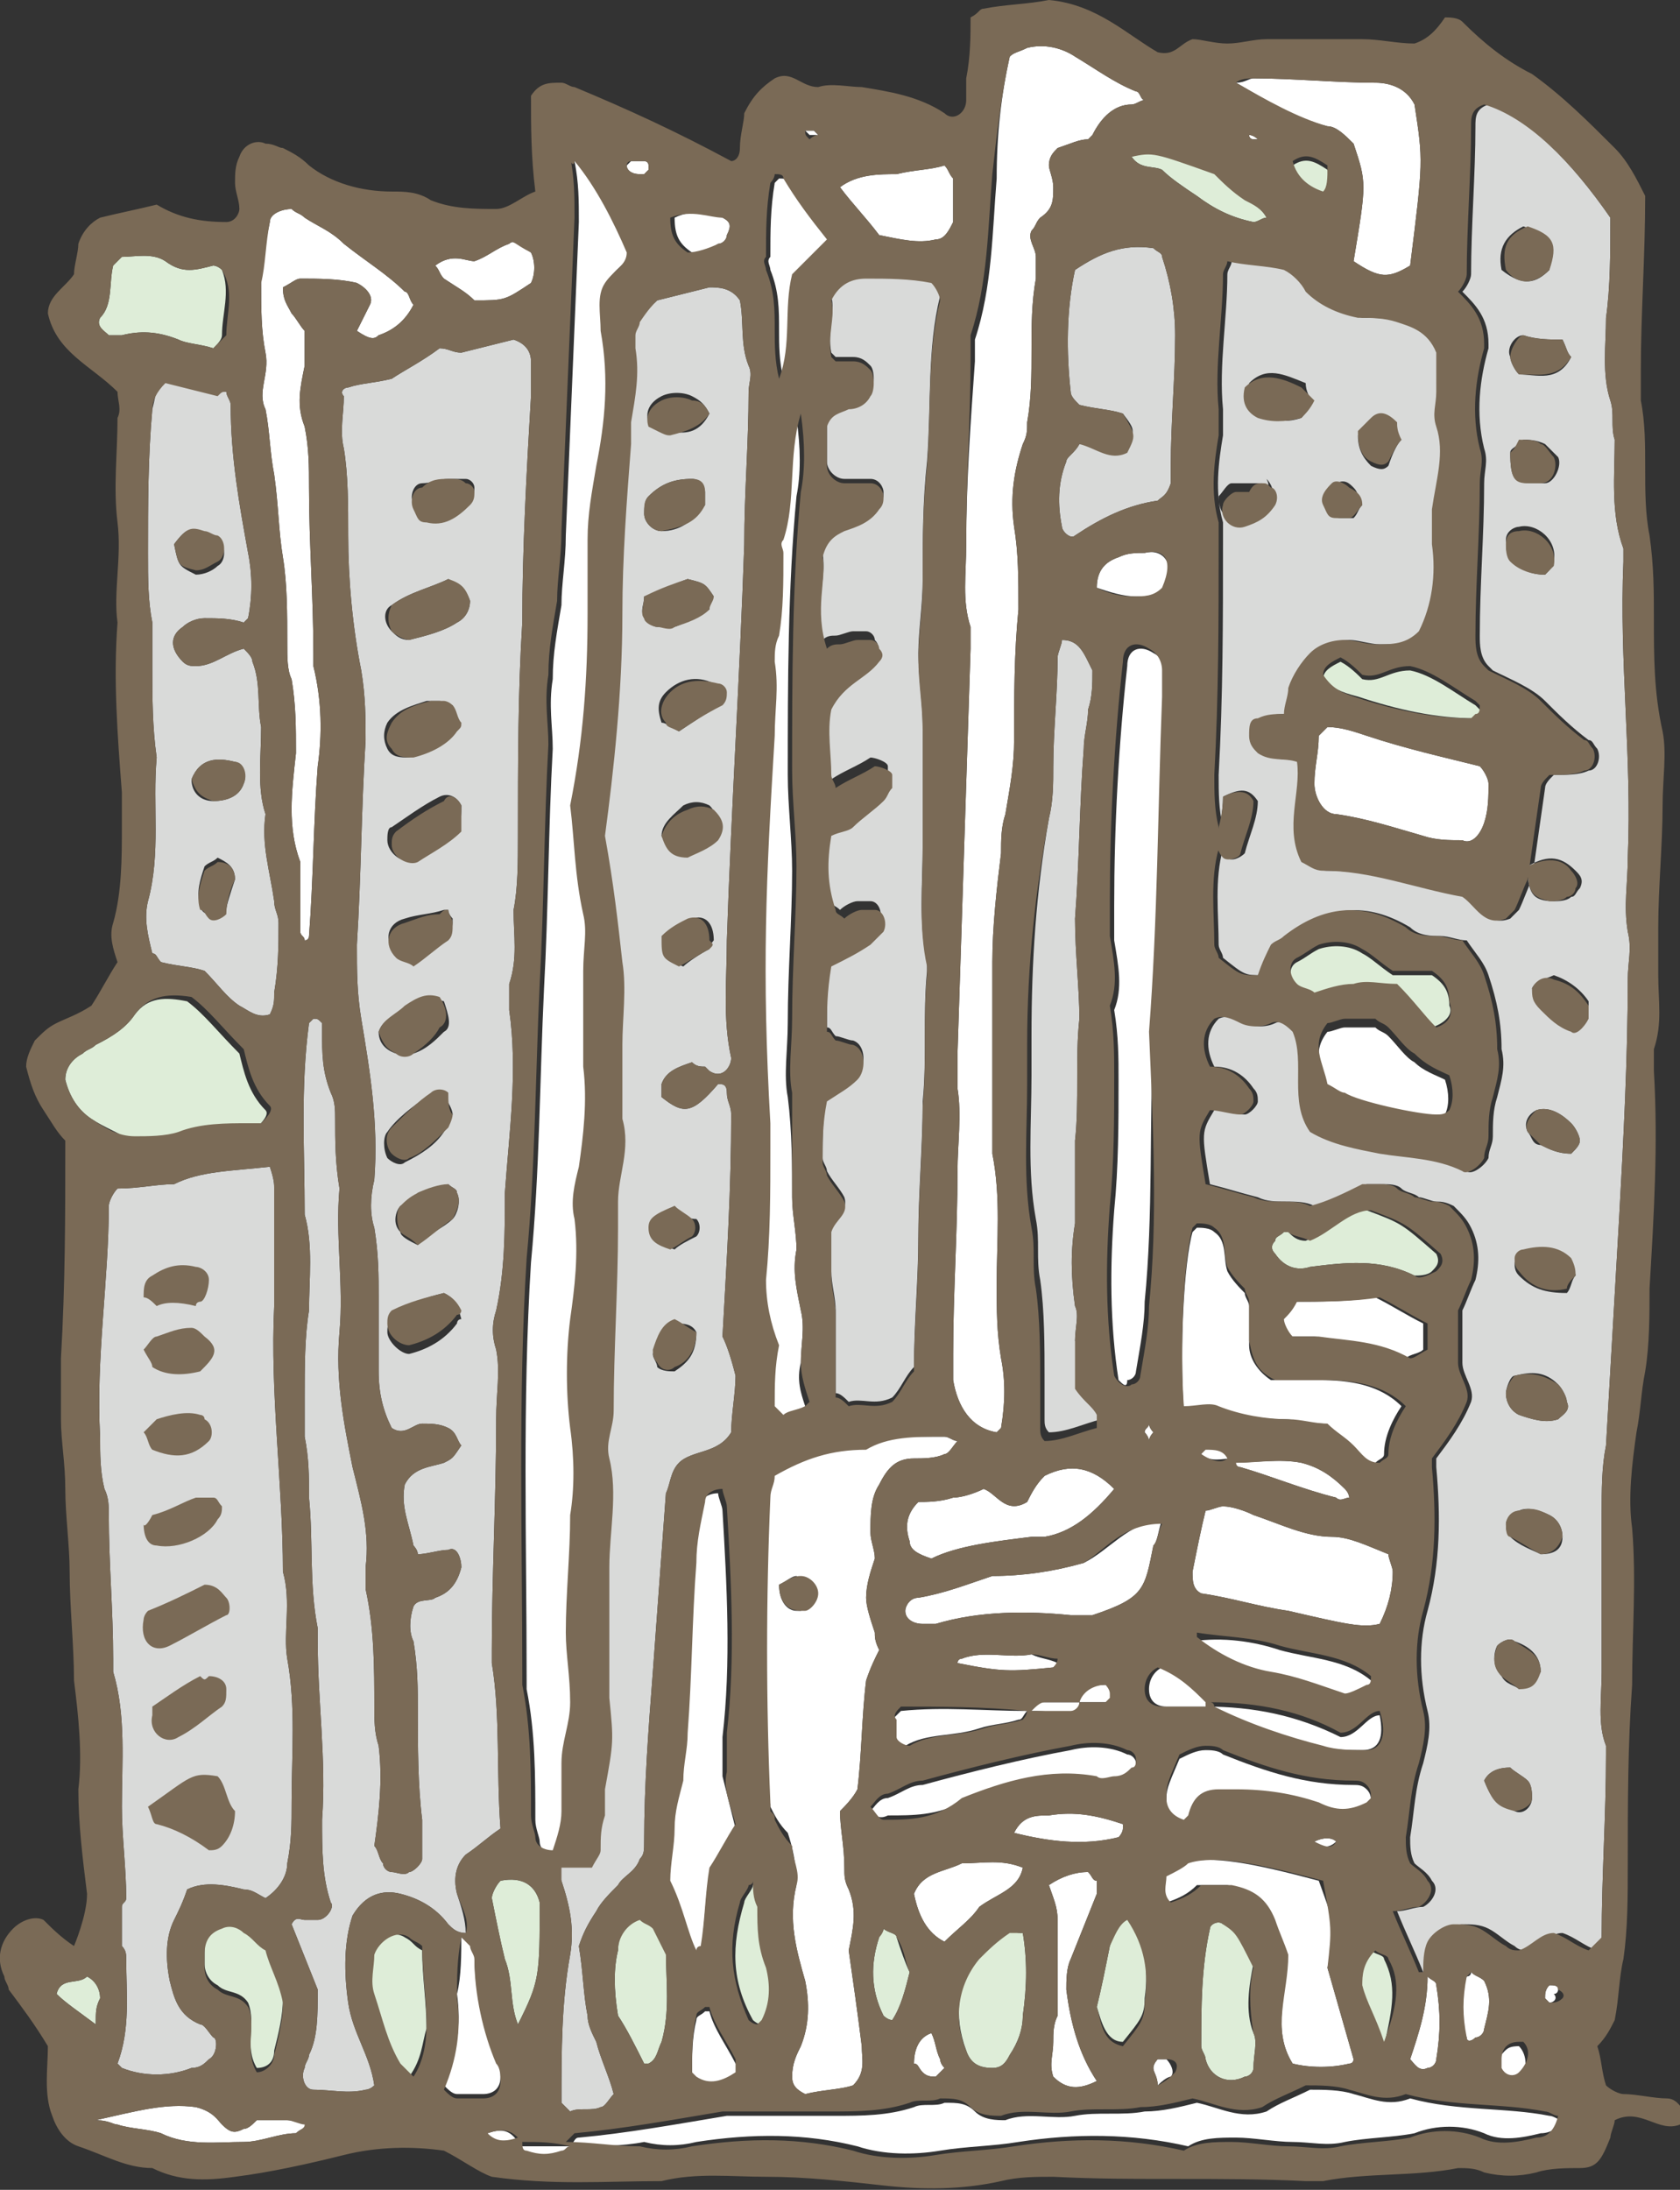 <svg xmlns="http://www.w3.org/2000/svg" width="38.6" height="50.3" style="overflow:visible;enable-background:new 0 0 38.6 50.3" xml:space="preserve">
    <rect width="100%" height="100%" fill="#333333" stroke="none"/>
    <style>
        .st0{fill:#d9dad9}.st1{fill:#7a6a56}.st2{fill:#fff}.st3{fill:#deedd8}
    </style>
    <path class="st0" d="M2.4 34.2c-.1-.4-.1-.8-.1-1.2-.1-1.8.2-3.6.2-5.3 0-.1.1-.3.2-.4.5 0 .9-.1 1.3-.1.6-.3 1.3-.3 2.2-.4.1.3.1.4.1.5V30c-.1 2 .2 4.1.2 6.1.2.7 0 1.4.1 2 .2 1.1.1 2.2.1 3.3 0 .5 0 .9-.1 1.4 0 .3-.2.6-.5.8-.2-.1-.3-.2-.5-.2-.4-.1-.9-.2-1.3 0-.1.3-.2.5-.3.7-.2.4-.2.9-.1 1.4.1.4.2.8.7 1 .1 0 .2.2.3.3.1 0 .1.4-.1.5-.1.1-.2.2-.4.2-.5.2-1.1.2-1.6 0l-.1-.1c.3-.8.2-1.6.2-2.4 0-.1 0-.2-.1-.3v-.9c0-.1.1-.1.1-.2 0-.7-.1-1.4-.1-2.1 0-1 .1-2.1-.2-3.1v-.3c0-1.1-.1-2.2-.1-3.3 0-.2 0-.4-.1-.6z"/>
    <path class="st1" d="M3.4 41.5c1-.7 1-.8 1.6-.7.2.2.2.6.4.8 0 .3-.1.6-.3.8-.1.1-.2.1-.3.1-.4-.3-.8-.5-1.2-.6-.1 0-.1-.2-.2-.4zM3.4 37c.5-.2.9-.4 1.3-.6.3 0 .4.2.5.3.1.1.1.4 0 .4-.4.2-.9.5-1.3.7-.4.2-.7-.1-.6-.6 0 0 0-.1.1-.2zM4.8 38.5c.2 0 .4.1.4.3 0 .2 0 .3-.1.4-.3.2-.6.5-1 .7-.3.2-.7-.1-.6-.5v-.2c.3-.2.7-.5 1.1-.7.1.1.1.1.2 0zM3.5 34.8c.4-.1.7-.3 1-.4h.4c.1 0 .1.1.2.2 0 .1 0 .2-.1.3-.2.4-.9.7-1.4.6-.2 0-.3-.2-.3-.5 0 .1.1 0 .2-.2zM4.6 31.5c-.4.1-.8.1-1.1-.1 0-.1-.1-.2-.2-.4.1-.1.2-.3.3-.3.3-.1.5-.2.8-.2.1 0 .2.1.3.2.4.3.2.5-.1.8zM3.5 33.3c-.1-.1-.1-.3-.2-.4l.3-.3c.3-.1.7-.2 1-.1 0 0 .1 0 .1.1.2.1.2.4.1.5-.4.4-.8.4-1.3.2zM3.6 30c-.1-.1-.2-.2-.3-.2 0-.2 0-.4.2-.5.3-.2.6-.3 1-.2.1 0 .3.1.3.3 0 .2-.1.5-.2.5 0 0-.1 0-.1.1-.4-.1-.7-.1-.9 0z"/>
    <path class="st0" d="M32.8 45.4s-.1 0-.1-.1c-.2-.5-.4-.9-.6-1.4.2 0 .4-.1.6-.1.2-.1.4-.4.2-.6-.1-.2-.3-.3-.4-.4-.1-.2-.1-.4-.1-.6.1-.6.1-1.1.3-1.7.1-.4.2-.8.1-1.2-.2-.8-.2-1.6 0-2.3.3-1.1.3-2.2.2-3.3v-.2c.3-.4.6-.8.8-1.3.1-.3-.2-.6-.2-.9v-1.2c.1-.2.2-.5.3-.7.1-.4.1-.8-.1-1.2-.1-.2-.2-.3-.4-.5-.2-.1-.3-.1-.4-.1-.1 0-.3-.1-.4-.1-.1-.1-.3-.1-.4-.2-.1-.1-.3-.1-.4-.1h-.4c-.4.2-.8.4-1.2.5-.4-.2-.9 0-1.3-.2-.4-.1-.7-.2-1.1-.3-.2-1.2-.2-1.2.1-1.7.2 0 .5.1.7.1.1 0 .3-.2.3-.3 0-.1 0-.2-.1-.3-.2-.3-.5-.5-.9-.5-.2-.4-.2-.8.1-1.1.2-.1.4 0 .6.1.2.1.5.1.7 0 .2-.1.4.1.5.2.3.7-.1 1.6.4 2.3.5.3 1.1.4 1.6.5.6.1 1.3.1 1.9.4.1.1.4-.1.5-.3 0-.2.1-.3.1-.5 0-.3 0-.6.1-.9.1-.4.2-.7.1-1.1 0-.6-.1-1.1-.3-1.7-.1-.3-.3-.5-.5-.8-.2 0-.4-.1-.6-.1-.2 0-.5 0-.7-.2-1-.6-1.9-.5-2.8.2-.1.1-.2.1-.3.2-.1.2-.2.4-.3.7-.4 0-.4 0-.9-.4 0-.1-.1-.2-.1-.3 0-.7-.1-1.5.1-2.2V19c-.1-.4-.1-.8-.1-1.2.1-1.8.1-3.6.1-5.3V12c-.2-.7-.1-1.4 0-2v-.6c-.1-1 .1-2.1.1-3.1 0-.1.1-.2.1-.3.4.1.9.1 1.3.2.2.1.4.3.5.5.3.3.7.5 1.2.6.3 0 .6 0 .9.1.3.1.7.2.9.7V9c0 .3-.1.5 0 .8.2.6 0 1.2-.1 1.9v.8c.1.7 0 1.4-.3 2-.3.3-.6.3-1 .3-.2 0-.5-.1-.7-.1-.3 0-.6.1-.8.3-.2.2-.4.5-.5.8 0 .2-.1.4-.1.6-.2 0-.4 0-.6.1-.2 0-.2.2-.2.4s.1.3.2.4c.3.2.6.1.9.2.1.7-.3 1.5.1 2.3.2.1.3.2.5.2 1.1 0 2.1.4 3.2.6.3.2.5.7 1 .5l.2-.2c.1-.2.2-.5.3-.7l.3-2.1c0-.1.1-.2.2-.3.3 0 .6 0 .8-.1.2 0 .3-.3.2-.5-.1-.1-.1-.2-.2-.2-.4-.3-.7-.6-1-.9-.3-.3-.8-.5-1.2-.7l-.1-.1c-.2-.2-.2-.5-.2-.7 0-1.2.1-2.3.1-3.5 0-.3.1-.5 0-.8-.2-.8-.1-1.6.1-2.3v-.1c0-.6-.3-.9-.6-1.2.1-.1.2-.3.2-.4 0-1.1.1-2.3.1-3.4 0-.2 0-.4.3-.5.9.3 1.9 1.3 2.8 2.6 0 .8 0 1.6-.1 2.3 0 .6-.1 1.3.1 1.9.1.3 0 .6.1.9 0 .8-.1 1.7.2 2.5v.3c-.1 2.3.2 4.5.1 6.8 0 .6-.1 1.1 0 1.7.1.4 0 .7 0 1.1 0 1.8-.1 3.7-.2 5.5-.1 1.7-.2 3.5-.3 5.2-.1.5-.1 1-.1 1.6v3.6c0 .6-.1 1.2.1 1.7v.2c0 1.4-.1 2.8-.1 4.2 0 .1-.1.2-.1.3-.3-.1-.5-.3-.8-.4-.3 0-.5.3-.8.4-.1 0-.2 0-.3-.1-.2-.1-.4-.3-.6-.4-.2-.1-.4-.1-.6-.1-.2 0-.5.2-.6.4-.1.3-.2.6-.2.8zM29.9 9.6c.1-.1.1-.2.2-.4 0-.1-.1-.2-.1-.4-.5-.2-.9-.4-1.3 0 0 .4.1.7.3.7.3.2.6.2.9.1zm5.7-3.4c.1-.7 0-.8-.6-1-.4.2-.6.5-.5 1 .5.4.8.3 1.1 0zm-.4 16.5c0 .1.1.3.2.4.2.3.4.4.7.5.2.1.4-.1.4-.3V23c-.2-.3-.5-.5-.8-.6-.2.1-.4.1-.5.3zm.6 9.9c.1-.1.3-.2.2-.4 0-.1-.1-.3-.2-.4-.3-.3-.6-.3-1-.2-.1 0-.2.3-.2.4 0 .2.1.4.3.5.3.1.6.2.9.1zm-.3-19.4c.1-.1.2-.2.2-.3.1-.5-.4-.9-.8-.8-.1 0-.3.1-.3.3 0 .2 0 .3.1.4.2.3.5.4.8.4zm.4-5.4c-.3 0-.6 0-.9-.1-.2 0-.4.3-.3.5 0 .1.1.3.2.4.4 0 .9.2 1.2-.4-.1-.1-.1-.2-.2-.4zm.3 21.5c0-.1-.1-.2-.1-.3-.3-.3-.7-.4-1.1-.2-.1 0-.2.1-.2.2s0 .2.1.3c.3.3.6.4 1.1.4.1-.1.1-.3.2-.4zM29 11.1h-.7c-.1 0-.2.2-.3.3 0 .4.2.6.5.5.3-.1.5-.2.7-.5.1-.1 0-.3-.1-.4.1.2 0 .2-.1.1zm5.7-.7c0 .6.1.7.5.7h.3c.2 0 .4-.4.3-.6l-.3-.3c-.2-.1-.4-.1-.5-.1-.2.2-.3.2-.3.3zm.7 25.3c.3 0 .5-.1.5-.4 0-.2-.1-.4-.3-.5-.2-.1-.5-.2-.7-.1-.1 0-.3.2-.3.3 0 .1 0 .2.1.3.2.2.5.3.7.4zm.7-9.2c.1-.1.2-.2.2-.3 0-.1-.1-.3-.2-.4-.2-.2-.5-.4-.8-.3-.2.1-.3.3-.2.5.1.1.1.3.3.3.2.1.4.2.7.2zm-8-8.2c0 .4-.1.7-.1 1.1.1.1.1.2.2.3.1.1.3 0 .4-.1.1-.4.3-.8.3-1.2-.2-.3-.4-.3-.8-.1zm7 1.6c0 .6.1.8.6.8.1 0 .3 0 .4-.1.1 0 .1-.1.2-.2.1-.2 0-.3-.1-.4-.3-.3-.6-.4-1.1-.1zm-.2 18.9c.3-.1.4-.2.5-.4 0-.4-.3-.6-.6-.7-.1-.1-.3 0-.4.1-.1.2-.1.5.1.7.1.2.3.2.4.3zm-2.7-28.7c-.1-.1-.1-.2-.1-.3-.2-.2-.4-.3-.6-.1l-.3.3c0 .3.1.5.3.7.2.1.3.1.4 0 .1-.3.2-.5.3-.6zm1.9 30.8c.2.5.3.5.7.7.2.1.4-.1.4-.3 0-.1 0-.3-.1-.4-.1-.1-.3-.2-.4-.3-.3 0-.5.1-.6.3zm-2.8-29.3c-.1-.2-.1-.3-.2-.4-.1-.1-.2-.2-.4-.1s-.3.3-.2.5c0 .1.1.3.3.3h.3c.1-.1.1-.2.2-.3zM10.7 44.4c-.2 0-.3-.1-.4-.2-.3-.4-.7-.6-1.1-.7-.4-.1-.8 0-1.1.5-.2.6-.2 1.3-.1 2s.5 1.2.6 1.9c-.1.1-.2.1-.2.1-.4.1-.8 0-1.2 0-.2 0-.3-.3-.2-.5 0-.1.1-.2.1-.3.2-.4.2-.9.2-1.5l-.6-1.5c.1-.2.2-.1.3-.1h.3c.2 0 .4-.3.3-.4-.2-.6-.2-1.2-.2-1.9.1-1.4-.1-2.7-.1-4.1v-.3c-.2-1-.1-2-.2-3 0-.5 0-.9-.1-1.4v-.9c0-.7 0-1.4.1-2 0-.7.1-1.5-.1-2.2 0-1.5-.1-2.9.1-4.4l.1-.1c.1 0 .1 0 .2.1v.2c0 .5 0 .9.2 1.4.1.2.1.4.1.6 0 .5 0 1 .1 1.6-.1 1.1.1 2.2 0 3.3-.1 1.1.1 2.1.3 3.1.2.8.4 1.5.3 2.3v.5c.2.9.2 1.8.2 2.7 0 .3 0 .6.1.9.1.8 0 1.6-.1 2.3.1.1.1.3.2.4 0 .1.1.2.2.2s.3.1.4 0c.1 0 .3-.2.3-.3v-.9c-.1-.8-.1-1.7-.1-2.5 0-.5 0-1-.1-1.6-.1-.2-.1-.5 0-.8.1-.2.4-.1.5-.2.3-.1.5-.3.6-.7 0-.2-.1-.5-.3-.4-.2 0-.5.1-.7.1 0-.1-.1-.2-.1-.2-.1-.5-.3-.9-.2-1.4.2-.4.6-.4.9-.5.2-.1.2-.1.4-.4-.1-.1-.1-.3-.3-.4-.2-.1-.4-.1-.6-.1-.2 0-.4.3-.7.1-.2-.4-.3-.8-.3-1.3v-1.7c0-.5 0-1-.1-1.6-.1-.3-.1-.7 0-1.1.1-1.3-.1-2.5-.3-3.7-.1-.6-.1-1.1-.1-1.7.1-1.6.1-3.1.2-4.7 0-.5 0-1-.1-1.6-.2-1-.3-2.1-.3-3.1 0-.7 0-1.4-.1-2-.1-.4 0-.8 0-1.2-.1-.1 0-.2.1-.2.3-.1.6-.1 1-.2.3-.2.7-.4 1.1-.7.2 0 .3.1.5.1l1.2-.3c.3.1.4.3.4.5v.8c-.1 1.7-.2 3.5-.2 5.2-.1 1.6-.1 3.2-.1 4.9 0 .6 0 1.2-.1 1.7 0 .6.1 1.1-.1 1.7v.6c.2 1.4 0 2.8-.1 4.2 0 .9 0 1.8-.2 2.7-.1.3-.1.6 0 .9.1.5 0 1 0 1.6 0 1.8-.1 3.6-.1 5.3v.3c.2 1.2.1 2.5.2 3.8-.3.2-.5.4-.8.6-.2.2-.3.5-.2.9.1.3.2.6.2.9zm-.4-31.1c-.4.2-.9.3-1.3.6-.2.1-.2.4 0 .6.1.1.2.2.4.2.4-.1.8-.2 1.1-.4.2-.1.3-.3.3-.5-.1-.3-.3-.4-.5-.5zm.3 5.2c-.1-.2-.3-.3-.5-.2-.4.2-.8.5-1.1.7-.1 0-.1.2-.1.3 0 .3.4.6.6.4.3-.2.7-.3 1-.7.1-.1.1-.3.1-.5zm-.2 7.1c0-.1-.1-.3-.2-.4-.1-.1-.3-.1-.4 0-.3.2-.7.5-.9.8-.1.1-.1.4 0 .6.1.1.3.2.4.1.4-.2.7-.4.9-.7.1-.2.1-.3.2-.4zm0-9.4c-.1 0-.2-.1-.3-.1h-.3c-.3.1-.7.2-.9.5-.1.2-.1.4 0 .6.1.2.3.2.5.2.4-.1.7-.3 1-.6 0 0 0-.1.1-.2 0-.2-.1-.3-.1-.4zm-.2 13.5c-.4.1-.8.2-1.2.6-.1.1-.1.2-.1.3 0 .2.3.5.5.5.4-.1.8-.3 1.1-.7 0 0 0-.1.1-.1-.1-.4-.2-.5-.4-.6zm-.6-1.1c.3-.3.6-.4.8-.6.1-.1.2-.4.1-.6 0-.1-.1-.1-.2-.2-.2.1-.5.1-.7.2-.1.1-.2.2-.4.3-.1.1-.2.4 0 .6 0 .1.2.2.4.3zm-.9-4.9c0 .2.1.4.4.5h.4c.3-.1.5-.3.7-.5.2-.1.1-.4 0-.7-.3-.1-.6 0-.8.2-.3.1-.6.2-.7.5zm1.6-2.8h-.1c-.3.1-.6.1-.9.2-.4.1-.5.5-.2.8.1.1.2.1.4.2.3-.2.6-.4.8-.6.1-.1.1-.3.1-.4 0 0-.1-.1-.1-.2zm0-9.9c-.2 0-.4.1-.6.1-.2 0-.3.3-.2.5.1.1.1.3.3.3.4.1.8-.1 1-.4.1-.1.1-.2.1-.3 0-.1-.1-.2-.2-.2h-.4zM12.8 42.6h.7c.1-.2.2-.3.2-.4 0-.3 0-.5.1-.8v-.6c.2-1.1.2-1.1.1-2.1v-3c0-.8.2-1.7 0-2.5-.1-.4.1-.7.1-1.1 0-1.4.1-2.8.1-4.2v-.6c0-.6.3-1.2.1-1.9v-1.7c0-.6.1-1.3 0-1.9-.1-.9-.2-1.8-.4-2.9.2-1.5.4-3.3.4-5.1 0-1.3.1-2.6.2-3.9v-.5c.1-.6.2-1.1.1-1.7v-.3c0-.1.1-.2.1-.3.3 0 .4-.1.5-.2l1.2-.3c.2 0 .5 0 .7.3.1.5 0 1 .2 1.5.1.2 0 .4 0 .6 0 1.2-.1 2.3-.1 3.5-.1 3-.3 6.1-.4 9.1 0 .9-.1 1.8.1 2.7 0 .2-.2.5-.5.3l-.1-.1c-.1 0-.2 0-.3-.1-.3.1-.6.2-.7.5v.3c.5.4.7.4 1.3-.3.1 0 .2 0 .2.2s.1.3.1.5c0 1.7-.1 3.3-.2 5.1.1.2.2.5.3.9 0 .4-.1.9-.1 1.3-.3.5-.9.4-1.2.7-.2.2-.2.5-.3.7-.1 1.4-.2 2.7-.3 4.1-.1 1.3-.2 2.6-.2 3.9 0 .2 0 .3-.1.4-.1.3-.4.4-.5.6-.2.2-.4.4-.5.6-.2.3-.3.5-.4.8.1.6.1 1.1.2 1.6 0 .2.1.4.2.6.1.4.3.8.4 1.2-.1.1-.2.3-.3.3-.2.1-.5 0-.7.1l-.2-.2c0-1.2 0-2.3.2-3.4.1-.6 0-1.1-.2-1.7-.1-.3-.1-.5-.1-.6zm3.6-28.9c-.2-.3-.2-.3-.6-.4-.3.1-.7.3-1 .4 0 .2-.1.3 0 .5.1.1.2.2.3.2h.4c.3-.1.5-.3.8-.4 0-.1 0-.2.1-.3zm-.2-2.4c0-.1-.1-.3-.3-.3-.4 0-.7.1-1 .4-.1.1-.1.3-.1.4 0 .2.2.4.4.4.4 0 .7-.2 1-.6v-.3zm-1 7.9c.1.2.2.5.5.4.3-.1.5-.2.7-.4.1-.3.1-.5-.1-.7-.2-.1-.4-.1-.6 0-.2.2-.5.4-.5.7zm.4-2.4.9-.6c.1 0 .1-.2.1-.3 0-.1-.1-.2-.2-.2-.4-.2-.8-.1-1.1.2-.2.2-.2.4-.1.7.1 0 .2.1.4.2zm.7-7.3c-.1-.2-.2-.3-.4-.4-.2-.1-.5-.1-.7 0-.2.1-.4.3-.3.6.4.3.4.3.5.2.4.1.7 0 .9-.4zm0 12.3c0-.1.1-.2.1-.2 0-.4-.2-.6-.5-.5-.2.1-.5.2-.6.4-.1.5-.1.5.4.7.1-.1.4-.3.6-.4zm-.3 8.8c-.1-.2-.3-.2-.5-.2-.3.1-.4.4-.5.7 0 .1.1.2.1.3.1.1.3.1.4.1.3-.2.5-.4.5-.9zm-.5-2.9c-.4.2-.5.3-.5.5 0 .3.2.4.5.5.1-.1.3-.2.5-.3.1-.1.1-.3 0-.4-.3 0-.4-.2-.5-.3zM19 22c.4-.2.6-.3.9-.5l.3-.3c.1-.2 0-.5-.2-.5h-.3c-.1 0-.3.1-.4.2-.1-.1-.2-.1-.2-.2-.2-.6-.2-1.1-.1-1.7.2-.1.4-.1.5-.2.2-.2.5-.4.7-.6.1-.1.1-.2.2-.3v-.3c0-.1-.3-.2-.4-.2-.3.2-.6.3-.9.5 0-.1-.1-.2-.1-.3 0-.5-.1-1 0-1.5.3-.6.8-.7 1.1-1.1.1-.1.1-.2 0-.3 0-.1-.1-.2-.2-.2h-.3c-.1 0-.3.1-.4.1-.1 0-.2 0-.3.1-.2-.7.1-1.4 0-2 .1-.4.3-.5.5-.6.3-.1.6-.2.8-.5.1-.1.1-.2.1-.3 0-.1-.1-.3-.3-.3h-.6c-.2 0-.4-.2-.4-.4v-.9c.1-.3.3-.3.5-.4.2 0 .4-.1.5-.3.1-.1.1-.5 0-.6-.1-.1-.2-.2-.4-.2h-.4l-.1-.1c-.1-.5.1-.9 0-1.3.2-.4.5-.5.8-.5.5 0 1 0 1.5.1.1.1.2.3.2.4-.3 1.2-.2 2.5-.3 3.8-.1.9-.1 1.8-.1 2.7 0 .6-.1 1.2-.1 1.7 0 .6.1 1.1.1 1.7v2.7c0 .9-.1 1.8.1 2.7v.2c-.1 1 0 2-.1 3 0 1-.1 2.1-.1 3.1s-.1 2-.1 3c-.2.2-.3.5-.5.7-.4.2-.7 0-1 .1-.1-.1-.2-.2-.3-.2V30.1c0-.3-.1-.6-.1-.9v-1c.1-.3.4-.4.3-.7-.1-.2-.3-.4-.4-.6 0-.1-.1-.2-.1-.3 0-.5 0-.9.1-1.4.3-.2.5-.3.7-.5.2-.2.2-.7-.1-.8-.1 0-.3-.1-.4-.1-.1-.1-.1-.2-.2-.2V22z"/>
    <path class="st2" d="M23.2 1.3c.1-.1.2-.1.4-.2.4-.1.8 0 1.1.2.5.3.9.6 1.4.8.1 0 .1.2.2.2-.1 0-.2.1-.3.1-.4 0-.7.3-.9.7l-.1.1c-.2 0-.4.1-.7.2-.1.1-.2.2-.2.4 0 .1.1.3.1.5 0 .3 0 .5-.3.7-.1.1-.1.2-.2.3-.1.2.1.4.1.6v.5c-.2 1.1 0 2.2-.2 3.3 0 .2 0 .3-.1.5-.2.6-.3 1.2-.2 1.9.1.6.1 1.2.1 1.9-.1 1-.1 2-.1 3 0 .6-.1 1.1-.2 1.7-.1.3-.1.6-.1.9-.1.8-.2 1.7-.2 2.5v4.4c.2 1 .1 2 .1 3 0 .6 0 1.1.1 1.7.1.5.1 1 0 1.6l-.1.1c-.6-.1-.9-.6-1-1.2v-.6c0-1.4.1-2.8.1-4.2 0-.6.1-1.3 0-1.9v-.8l.3-9.3v-.5c-.2-.6-.1-1.2-.1-1.9 0-1.4.1-2.8.2-4.2v-.5c.4-1.2.4-2.5.5-3.7 0-1 .1-1.9.3-2.8zM12.8 42.6c-.2 0-.4-.1-.4-.3 0-.1-.1-.3-.1-.5 0-1 0-2-.2-3v-.2c0-3.2-.1-6.4.1-9.6.2-2.1.2-4.2.3-6.3.1-1.8.1-3.7.2-5.5 0-.5-.1-1 0-1.6 0-.6.1-1.1.2-1.7 0-.5.1-1 .1-1.6l.3-7.2c0-.5 0-.9-.1-1.4 0 0 0-.1.1-.1.5.6.9 1.4 1.2 2.1 0 .3-.3.4-.5.7-.2.3-.1.7-.1 1.1.2 1.1.1 2.1-.1 3.1-.1.6-.2 1.1-.2 1.7V14c0 1.5-.1 2.9-.4 4.4.1.8.1 1.6.3 2.5.1.4 0 .8 0 1.3v2.2c.1.8 0 1.6-.1 2.3-.1.4-.2.8-.1 1.2.1.8 0 1.6-.1 2.3-.1.8-.1 1.7 0 2.5.1.7.1 1.4 0 2 0 .9-.1 1.8-.1 2.7 0 .5.1 1 .1 1.6 0 .5-.2.9-.2 1.4v1.1c-.1.5-.2.8-.2 1.1zM18.1 42.1c-.2-.2-.3-.4-.4-.6 0-.1 0-.1-.1-.2v-.2c-.1-2.3-.1-4.7 0-7 0-.2.1-.3.1-.5.7-.4 1.3-.6 2.1-.6h1.9c.1 0 .2.1.3.1-.1.1-.2.3-.3.3-.2.1-.5.1-.7.1-.4 0-.6.2-.8.6-.2.3-.2.7-.2 1.1 0 .2.1.4.1.6-.1.3-.2.6-.2.9 0 .2.1.5.2.8 0 .1 0 .2.1.4-.1.2-.2.4-.3.7-.1.8-.1 1.7-.2 2.5-.1.2-.3.4-.4.5 0 .4.1.8.1 1.3 0 .2 0 .3.1.5.2.5.1.9 0 1.4.1.7.2 1.4.3 2.2 0 .3.1.6-.2.9-.3.1-.7.1-1.1.2-.2-.1-.3-.2-.3-.4 0-.3.1-.5.2-.7.2-.5.2-1 .1-1.5-.2-.7-.4-1.4-.2-2.2 0-.5-.1-.9-.2-1.2zm-.2-5.7c0 .4.2.6.4.6h.1c.2-.1.3-.3.3-.4 0-.2-.2-.3-.4-.4-.1 0-.2.1-.4.2z"/>
    <path class="st0" d="m3.8 8.6 1.2.3c.1.1.1.1.2.1 0 .1.1.2.1.3 0 1.2.2 2.3.4 3.4.1.5.1 1 0 1.5l-.1.1c-.3-.1-.6-.1-.9-.1-.2 0-.4.1-.5.2-.3.2-.3.5 0 .8.1.1.2.1.3.1.4 0 .7-.3 1.1-.4.1.1.2.2.2.3.2.5.1 1 .2 1.5 0 .7-.1 1.4.1 2-.1.7.1 1.3.2 2 0 .2.1.3.1.5 0 .5 0 1-.1 1.6 0 .2 0 .3-.1.5-.3.1-.5-.1-.7-.2-.3-.2-.5-.5-.8-.8-.3-.1-.6-.1-1-.2-.1-.1-.1-.2-.2-.2-.1-.4-.2-.8-.1-1.2.3-1.1.1-2.2.2-3.3-.1-.7-.1-1.4-.1-2v-1.1c-.1-.5-.1-1-.1-1.6 0-1.1 0-2.2.1-3.3.1-.4.1-.6.3-.8zm.6 9.3c0 .3.2.5.5.5s.6-.1.7-.4c.1-.2-.1-.5-.2-.5-.4-.1-.8-.1-1 .4zM4 12.5c.1.5.1.5.5.7.2 0 .4-.1.5-.2.2-.1.2-.5 0-.6-.1 0-.2-.1-.3-.1-.3-.2-.4-.2-.7.2zm1.4 7.7c0-.3-.2-.4-.4-.5-.1.1-.2.1-.3.2-.1.3-.2.6-.1.9 0 .1.1.2.2.2.1.1.3 0 .4-.1 0-.1.1-.4.2-.7zM24.8 31.7c.2.3.4.4.5.6v.3c-.4.1-.8.3-1.2.3-.1-.1-.1-.2-.1-.3v-.9c0-.8 0-1.6-.1-2.3-.1-.5 0-.9-.1-1.4-.2-1.1-.1-2.2-.1-3.3v-.9c0-1.7.1-3.3.4-5 .1-.4.1-.8.1-1.2 0-.8.1-1.7.1-2.5 0-.1.1-.3.1-.4.4 0 .5.3.7.7 0 .3 0 .6-.1.9 0 .3-.1.6-.1.9-.1 1.3-.1 2.6-.2 3.9 0 .8.1 1.6.1 2.3-.1.9 0 1.9-.1 2.8V28.1c-.1.6-.1 1.2 0 1.9.1.2 0 .5 0 .8.2.2.1.6.1.9z"/>
    <path class="st2" d="M25.7 31.7c-.2-1.3-.2-2.6-.1-3.9.1-1 .1-2 .1-3 0-.5 0-1-.1-1.6.2-.5.1-1 0-1.6v-.8c0-1.8.1-3.7.3-5.5 0-.4.3-.5.6-.3.2.1.3.3.3.5v.6c-.1 2.6-.1 5.1-.3 7.7-.1 2 0 4.1-.2 6.1 0 .5-.1 1-.2 1.6 0 .1-.1.2-.2.2 0 .2-.1.1-.2 0zM13.1 49.3c.1-.1.1-.2.2-.2 1.1-.1 2.2-.3 3.4-.5h2.5c.6 0 1.2 0 1.8-.2.2-.1.5 0 .7-.1.3 0 .5 0 .7.2.2.2.5.2.7.2.5-.2 1.1 0 1.6-.1s1.1 0 1.6-.1c.4 0 .8-.1 1.2-.2.5.1 1 .4 1.6.2.3-.2.6-.3 1-.5.3 0 .7 0 1 .1.4.1.8.3 1.3.1 1.1.3 2.2.2 3.2.4.1 0 .2.1.3.1-.1.2-.3.3-.5.3-.4.1-.9.2-1.3 0-.5-.2-1.1-.2-1.6 0-.5.1-1.1.1-1.6.2-.4.1-.8 0-1.2 0-.4 0-.9-.1-1.3-.1s-.8 0-1.1.2c-1.3-.3-2.6-.3-3.9-.1-.6.1-1.2.1-1.8.2-.6.1-1.3.1-1.9-.1-1.2-.3-2.4-.3-3.7-.1-.4.1-.8.1-1.2 0-.5.1-1.1.1-1.7.1zM6.5 6.6c0 .3.1.4.2.6.1.1.2.3.3.4v.8c-.1.5-.2.9 0 1.4.1.5.1.9.1 1.4 0 1.3.1 2.5.1 3.8v.3c.2.8.2 1.6.1 2.3-.1 1.3-.1 2.6-.2 3.9 0 0 0 .1-.1.1 0-.1-.1-.1-.1-.2v-1.6c-.3-.8-.2-1.6-.1-2.5 0-.6 0-1.1-.1-1.7-.1-.2-.1-.5-.1-.8 0-.7 0-1.4-.1-2-.1-.6-.1-1.2-.2-1.9-.1-.5-.1-1-.2-1.5-.2-.4.1-.8 0-1.3S6 7.1 6 6.5c0-.5.1-.9.2-1.4 0-.2.3-.3.5-.3.1.1.2.1.3.2.3.2.6.3.9.6.5.4 1 .7 1.4 1.1.1 0 .1.2.2.3-.2.4-.5.6-.8.7-.1.1-.2.1-.5-.1l.3-.6c.1-.2-.1-.4-.3-.5-.4-.1-.9-.1-1.3-.1-.1 0-.2.1-.4.2z"/>
    <path class="st0" d="M25.8 10.3c.3-.4.3-.4 0-.8-.3-.1-.6-.1-1-.2-.1-.1-.2-.2-.2-.3-.1-.9-.1-1.9.1-2.8.6-.4 1.1-.6 1.8-.5.1.1.2.1.2.2.2.6.3 1.2.3 1.8 0 1-.1 2-.1 3v.4c-.1.3-.2.3-.3.4-.7.1-1.3.4-1.9.8-.1.1-.3-.1-.3-.2-.1-.5-.1-1 .1-1.5 0-.1.2-.2.3-.4.3 0 .6.3 1 .1z"/>
    <path class="st2" d="m18.5 32.3-.1.1c-.2.1-.4.1-.5.2l-.2-.2c0-.5 0-.9.1-1.4-.2-.5-.3-1-.3-1.5.1-1 .1-2 .1-3v-.6c-.2-3.5-.1-5.6.1-8.9 0-.6.1-1.1 0-1.7 0-.2 0-.4.1-.6.1-.6.1-1.2.1-1.9 0-.1-.1-.2 0-.3.3-.9.1-1.9.4-2.9.1.7.1 1.3 0 1.8-.2 2.1-.2 4.3-.2 6.4 0 .7.1 1.5.1 2.2 0 1.1-.1 2.3-.1 3.5 0 .6-.1 1.2 0 1.7.1.8.1 1.6.1 2.3 0 .4.1.8.1 1.2-.1.5 0 .9.1 1.4.1.4 0 .8 0 1.2-.1.4 0 .7.1 1z"/>
    <path class="st3" d="M4.3 23c.4.3.7.7 1.2 1.2.1.4.2.9.6 1.3.1.1-.1.3-.2.4h-.3c-.5 0-1.1 0-1.6.2-.3.1-.7.1-1 .1-.3-.2-.6-.3-.9-.5-.3-.2-.5-.5-.6-.9 0-.3.2-.5.4-.6.1-.1.2-.1.3-.2.4-.2.7-.4.9-.7.3-.4.7-.4 1.2-.3z"/>
    <path class="st2" d="M27.2 32.4c-.1-1.4 0-3.4.2-4.1l.1-.1c.1 0 .3 0 .4.1.3.2.2.6.3.9.1.2.3.4.4.5 0 .1.1.2.1.3v.9c0 .3.2.6.5.8h1.1c.7 0 1.4.1 1.9.6-.2.3-.4.7-.4 1.1 0 .1-.1.1-.2.2-.3 0-.4-.2-.6-.4-.2-.2-.4-.3-.6-.5-.3 0-.6-.1-.9-.1-.5 0-1.1-.1-1.6-.3-.1 0-.3.1-.7.1zM16.9 42c-.2.3-.4.7-.6 1-.1.6-.1 1.2-.2 1.8 0 0-.1 0-.1.1-.3-.5-.4-1-.7-1.6 0-.4.1-.8.1-1.2 0-.4.1-.7.2-1.1 0-.4.1-.7.1-1.1.1-1.3.1-2.6.2-3.9 0-.5.1-.9.2-1.4 0-.2.2-.3.4-.3 0 .1.1.3.1.4.1 1.7.2 3.5 0 5.2v.9l.3 1.2zM27.7 34.7c.1 0 .3-.1.4-.1.2 0 .5.1.7.2.6.2 1.2.5 1.8.5.4 0 .8.2 1.3.4 0 .1.1.3.1.4 0 .4-.1.8-.3 1.2-.4.1-.8 0-2.1-.3-.7-.1-1.3-.3-2-.4-.2-.1-.2-.3-.2-.5.1-.5.2-1 .3-1.4zM28.4 1.9c.2 0 .3-.1.4-.1.9 0 1.9.1 2.8.1.3 0 .7.1.9.5.2 1.3.2 1.3-.1 3.7-.5.3-.7.3-1.3-.1.3-1.8.3-1.8 0-2.7-.2-.2-.4-.4-.6-.4-.8-.2-1.4-.6-2.1-1zM34 17.6c.1.1.2.3.2.4 0 .3 0 .6-.1.9-.1.3-.3.5-.5.4-.3 0-.6 0-.9-.1-.7-.2-1.3-.4-2-.5-.3 0-.5-.4-.5-.7 0-.4.1-.7.1-1.1l.2-.2c.3 0 .6.1.9.2.9.3 1.8.5 2.6.7zM30.5 45.2l.6 2.1s0 .1-.1.1c-.4.1-.9.1-1.3 0-.5-.8-.1-1.6-.2-2.5-.1-.3-.2-.5-.3-.8-.2-.5-.5-.7-1-.8h-.7c-.2.2-.4.3-.7.4-.2-.2-.1-.4-.1-.6.2-.1.4-.2.5-.3.6-.2 1.6 0 3.1.4.4 1.1.4 1.1.2 2zM26.7 34.9c-.1.3-.1.5-.2.6-.2 1-.2 1.2-1.4 1.6h-.5c-1-.1-2.1-.1-3.1.2h-.3c-.2 0-.4-.1-.4-.3 0-.1.1-.3.3-.3.6-.1 1.1-.3 1.7-.5.7 0 1.4-.1 2.1-.3.6-.3 1-.9 1.8-1zM23.6 34.5c.1-.2.2-.4.4-.6.6-.3 1.1-.2 1.6.3-.5.6-1 1-1.6 1.1h-.3c-.8.1-1.7.2-2.3.5-.3-.1-.5-.2-.5-.4-.1-.3-.1-.6.2-.9.2 0 .5 0 .8-.1.2 0 .5-.1.7-.2.3.1.5.6 1 .3z"/>
    <path class="st3" d="M5.1 7.7c0 .1-.1.2-.2.3-.3-.1-.6-.1-.8-.2-.5-.2-.9-.2-1.3-.1h-.3c-.1-.1-.3-.2-.2-.4.3-.3.2-.8.3-1.2l.2-.2c.3 0 .7-.1 1 .1.4.3.7.2 1.1.1 0 0 .1 0 .2.1.2.5 0 1 0 1.5z"/>
    <path class="st2" d="M20 41.6c.1-.1.2-.3.4-.3.3-.1.5-.3.8-.3 1.1-.3 2.3-.6 3.4-.8.4-.1.9-.1 1.3.1.1 0 .2.1.2.2s0 .2-.1.2c-.1.1-.2.2-.4.2-.1 0-.3.1-.4 0-1.1-.2-2.1.1-3.1.5-.6.3-1.1.3-1.7.3-.2.1-.3 0-.4-.1zM30.5 25.1c-.1-.5-.4-.9 0-1.4.1 0 .3-.1.4-.1h.7c.1.1.2.1.3.2.2.2.4.5.6.6.2.2.5.3.7.4.1.3.1.6 0 .8-.1.1-.2.1-.3.1-.4 0-1.8-.3-2.1-.5 0 0-.1-.1-.3-.1z"/>
    <path class="st3" d="M23.5 44.4c.1.6.1 1.2 0 1.9 0 .3-.1.6-.3.9-.1.2-.2.3-.4.3-.3 0-.5-.1-.6-.4-.3-.8-.2-1.6.3-2.2.2-.2.4-.4.7-.6.1.1.2.1.3.1z"/>
    <path class="st2" d="M27.2 41.9c-.3-.1-.4-.3-.4-.5 0-.3 0-.3.3-1 .2-.1.4-.2.6-.2.1 0 .3 0 .4.1 1 .4 1.9.7 3 .7.1 0 .2 0 .3.1.1.1.1.2.1.3l-.1.1c-.3.2-.7.1-1 0-.6-.2-1.2-.3-1.9-.3h-.4c-.4 0-.6.2-.7.6-.1 0-.1.1-.2.1z"/>
    <path class="st3" d="M28.8 45.1c-.1.5-.2 1.1 0 1.6.1.2 0 .5 0 .8 0 .1-.1.2-.2.2-.4.2-.8 0-.9-.4 0-.1-.1-.2-.1-.3 0-.9 0-1.8.2-2.7 0-.1.2-.2.3-.1.4.1.4.1.7.9zM30 28.5c.5-.2.9-.7 1.4-.7.8.3.8.3 1.6 1 .1.2 0 .3-.1.4-.1.1-.3.1-.4.1-.8-.4-1.6-.3-2.4-.2-.3.1-.6 0-.8-.3-.1-.1-.1-.2 0-.3 0-.1.1-.1.2-.2h.1c.1.1.2.2.4.2z"/>
    <path class="st2" d="M20.2 5.4c-.3-.4-.6-.7-.9-1.1.4-.3.9-.3 1.3-.3.4-.1.8-.1 1.1-.2.1.1.1.2.2.3v1c-.1.2-.2.4-.4.4-.4.1-.8 0-1.3-.1z"/>
    <path class="st3" d="M9.7 44.8c0 .6.1 1.2.1 1.8-.1.3-.1.7-.4 1.1l-.3-.3c-.3-.5-.4-1-.6-1.6-.1-.3 0-.6 0-.9.1-.3.5-.6.8-.4.2.1.2.2.4.3zM14.7 44c.1.1.2.1.3.2l.3.6c0 .7.1 1.4-.1 2.1-.1.2-.1.4-.3.5h-.1c-.2-.4-.4-.8-.6-1.1-.1-.6-.1-1.1 0-1.5 0-.4.2-.6.5-.8z"/>
    <path class="st2" d="M24.1 43.3c.3-.2.6-.3.9-.3.1.1.1.2.2.2v.3l-.6 1.5c-.1.2-.1.5-.1.7.1.8.3 1.5.7 2.1-.4.2-.7.2-1-.1-.1-.3 0-.5 0-.8 0-.2 0-.4.1-.6v-2.2c0-.3-.1-.5-.2-.8z"/>
    <path class="st3" d="M5.9 47.5c-.3-.5 0-1-.2-1.5-.2-.3-.5-.2-.7-.4-.2-.1-.3-.3-.3-.5v-.3c0-.3.1-.5.4-.6.2-.1.4 0 .5.1.2.1.3.3.5.4.1.4.3.7.4 1.2 0 .4-.1.8-.2 1.2 0 .3-.2.4-.4.4z"/>
    <path class="st2" d="M32.7 30.4v.6c-.1.1-.3.1-.4.2-.7-.4-1.4-.4-2.1-.5h-.6c-.1-.1-.2-.3-.2-.4.1-.1.2-.2.3-.4.6 0 1.3 0 1.9-.1.4.2.7.4 1.1.6zM27.4 37.7c.7-.1 1.4 0 2 .2.7.2 1.5.2 2.1.7 0 .1 0 .2-.1.2-.2.1-.4.2-.5.2-.6-.2-1.1-.4-1.7-.5-.6-.1-1.2-.4-1.7-.8-.1.1-.1 0-.1 0z"/>
    <path class="st3" d="M32.1 22.7c-.4 0-.7-.1-1 0-.3 0-.6.1-.9.2-.1-.1-.3-.1-.4-.2-.2-.2-.2-.5 0-.6.2-.1.3-.2.5-.3.3-.1.7-.1 1 .1.2.1.4.3.7.5h.9c.3.2.4.4.4.7.1.2-.1.4-.4.5-.2-.3-.5-.6-.8-.9z"/>
    <path class="st2" d="m19.1 5.5-.8.8c-.2.8 0 1.6-.3 2.4-.1-.4-.1-.8-.1-1.1 0-.5 0-.9-.2-1.4 0-.1-.1-.2 0-.3 0-.6 0-1.1.1-1.7l.1-.1c.1 0 .2 0 .2.1.3.3.6.8 1 1.3zM21.7 44.6c-.4-.2-.6-.6-.7-1.1.2-.5.7-.5 1.1-.7.5 0 .9-.1 1.4.1-.1.5-.6.6-1 .9-.2.3-.5.5-.8.8zM7.1 48.8c-.1.1-.2.1-.3.2-.4 0-.8.2-1.2.2-.6 0-1.3.1-1.9-.2-.3-.1-.7-.1-1-.2-.1 0-.2-.1-.5-.1.9-.2 1.6-.4 2.3-.3.4.1.5.3.6.4.2.2.3.2.5.1.1 0 .2-.1.3-.2h.7c.2 0 .3.1.5.1z"/>
    <path class="st3" d="M11.9 46.5c-.2-.5-.1-1-.3-1.5-.1-.4-.2-.9-.3-1.4 0-.1.1-.3.2-.4.5-.1.8.1.9.5 0 1.7 0 1.8-.5 2.8zM25.9 44c.4.6.5 1.2.4 1.9 0 .4-.1.5-.5 1-.4 0-.5-.5-.6-.8.1-.4.2-.9.3-1.4.1-.3.2-.5.4-.7z"/>
    <path class="st2" d="M10.6 44.4c.1.1.2.1.2.2s.1.2.1.3c0 .8.2 1.7.5 2.4.1.1.1.3.1.4 0 .3-.2.4-.4.4h-.6c-.1 0-.2-.1-.3-.2.3-.7.4-1.4.3-2.1.1-.4.1-.9.1-1.4z"/>
    <path class="st3" d="M30.4 15.6c0-.2.2-.3.4-.4.2.1.4.3.5.4.4.1.6-.2 1.1-.2.5.1 1 .5 1.5.8l.1.1v.1l-.1.1c-.9 0-1.8-.2-2.7-.5-.4-.1-.6-.2-.8-.4z"/>
    <path class="st2" d="M12.2 5.8c.1.2.1.5 0 .7-.6.4-.6.4-1.3.4-.2-.2-.4-.3-.7-.5-.1-.1-.1-.2-.2-.3.4-.3.7-.1.9-.1.3-.1.5-.3.8-.4.1-.1.2 0 .5.2z"/>
    <path class="st3" d="M17.5 46.5c-.1 0-.2-.1-.2-.1-.5-.9-.5-1.7-.2-2.7 0-.1.2-.3.2-.4 0 0 .1 0 .1-.1 0 .2 0 .4.1.6 0 .5 0 .9.2 1.4.1.5.1.9-.2 1.3.1 0 0 0 0 0z"/>
    <path class="st2" d="M27.7 39.2c1.1 0 2.1.2 3.1.7.4 0 .6-.5.9-.5.1.5 0 .8-.4.8-.3 0-.7 0-1-.1-.8-.2-1.7-.5-2.5-.9 0 .1 0 0-.1 0zM23.6 39.3c-.1.1-.1.2-.2.2-.3.1-.6.1-.9.2-.6.2-1.2.1-1.7.4-.1 0-.3-.1-.3-.2v-.4l.2-.2c1-.1 1.9 0 2.9 0z"/>
    <path class="st3" d="M29.1 5c-.1 0-.2.1-.3.1-.5-.1-.9-.3-1.3-.6-.3-.2-.6-.4-.8-.6-.2-.1-.5 0-.7-.3.6-.2.6-.2 1.9.3.2.2.4.4.7.6.2.2.4.3.5.5zM20.3 44.3c.1.1.3.1.3.2.1.3.2.6.3.8-.1.4-.2.8-.4 1.1-.1 0-.2-.1-.2-.1-.3-.6-.3-1.2-.1-1.8 0-.1.1-.1.1-.2z"/>
    <path class="st2" d="M16.9 47.7c-.3.2-.6.3-.9.1l-.1-.1c0-.5 0-.9.1-1.3 0-.1.1-.1.2-.2h.1c.1.4.4.8.6 1.2.1 0 0 .2 0 .3zM25.2 13.5c0-.4.2-.6.5-.7.2-.1.4-.1.6-.1.4-.1.7.2.5.8-.2.2-.4.2-.7.2-.3 0-.6-.1-.9-.2zM23.3 42.1c.2-.4.5-.4.8-.4.6-.1 1.1 0 1.7.2v.1s0 .1-.1.2c-.8.2-1.6.1-2.4-.1zM28.3 33.6c.5 0 1.1-.1 1.6 0 .4.1.7.3 1 .6.1.1.1.2.1.2-.1 0-.2.1-.3 0-.8-.2-1.5-.5-2.2-.7-.1 0-.1-.1-.2-.1z"/>
    <path class="st3" d="M31.8 47c-.2-.6-.4-.9-.5-1.3-.1-.3-.1-.6.2-.9.1.1.3.1.3.2.3.6.2 1.1 0 2z"/>
    <path class="st2" d="M15.9 5.8c-.3-.2-.4-.4-.4-.8.4-.2.8-.1 1.1 0 .2.1.2.2.1.4 0 .1-.1.2-.2.2-.1.1-.4.2-.6.2zM32.8 45.4c.1.1.2.1.2.2.1.6.1 1.1 0 1.7 0 .1-.1.2-.2.2-.2.1-.3-.1-.4-.2.2-.6.4-1.2.4-1.9zM33.8 45.3c.1.1.2.1.3.2.2.4.1.7 0 1.1 0 .1-.1.2-.2.2-.1.1-.2.1-.2 0-.2-.4-.2-.9 0-1.4 0 0 .1 0 .1-.1zM24.3 38.2l-.1.1c-1 .1-1.2.1-2.2-.1 0 0 0-.1.1-.1.5-.2 1.1 0 1.6-.1.2.1.4.1.6.2zM27.8 39.2h-1c-.2 0-.4-.1-.4-.4 0-.2.1-.4.3-.5.4.1.7.5 1 .7 0 .1 0 .2.1.2z"/>
    <path class="st3" d="M2.2 46.5c-.4-.3-.7-.5-.9-.7.1-.4.5-.2.7-.4.2.1.3.3.3.5-.1.2-.1.3-.1.6z"/>
    <path class="st2" d="m21.7 47.5-.2.2c-.1 0-.2 0-.3-.1-.1-.1-.1-.2-.2-.2 0-.3.1-.6.4-.7.1.2.1.4.2.6 0 0 0 .1.1.2z"/>
    <path class="st3" d="M29.7 3.8c.3-.2.5-.1.8.1.1.2.1.4-.1.6-.4-.2-.6-.4-.7-.7z"/>
    <path class="st2" d="M34.9 47s.1 0 0 0c.2.2.2.6 0 .7-.1.1-.3.1-.4-.1 0-.1-.1-.2-.1-.3.2-.2.2-.3.5-.3zM26.6 47.9c0-.2-.1-.3-.1-.4 0-.1.1-.2.1-.2h.2c.1.1.2.3.1.4 0 0-.1 0-.3.2zM23.6 39.3c.1-.1.2-.2.3-.2h.9c0 .2-.1.3-.3.3-.3-.1-.6-.1-.9-.1zM24.8 39.1c.1-.4.4-.4.7-.4 0 0 .1.1.1.2v.1l-.1.1h-.7zM13.1 49.3c-.1.1-.1.2-.2.2-.3.1-.5.1-.8 0-.1 0-.1-.1-.2-.2h1.2zM14.7 4c-.2 0-.3-.1-.3-.2l.1-.1h.3s.1 0 .1.1v.1l-.1.1h-.1zM30.7 42.3c-.2.2-.4.1-.5 0 .2-.1.4-.1.5 0zM35.6 46l-.1-.1c0-.1 0-.2.1-.3.1 0 .2 0 .2.1 0 0 0 .1-.1.1.1.1 0 .2-.1.2zM28.3 33.5c-.2 0-.5.1-.7-.1v-.1l.1-.1c.3.1.5.1.6.3zM11.9 49.2c-.2-.1-.5.1-.7-.2.3-.1.5-.1.7.2zM26.4 33.1c0-.1-.1-.2-.1-.2 0-.1.1-.1.1-.2 0 .1.1.2.1.2s-.1.1-.1.2zM18.6 3.1c-.1 0-.1 0 0 0l-.1-.1h.2l.1.1h-.2zM28.9 3.2h-.1s-.1 0-.1-.1c0 0 .1 0 .2.1-.1-.1 0 0 0 0z"/>
    <path class="st1" d="M29.9 9.6c-.4.1-.7.1-1 0-.2-.1-.4-.3-.3-.7.4-.4.9-.2 1.3 0l.3.3c-.1.2-.2.3-.3.4zM35.6 6.2c-.3.3-.7.4-1 0-.1-.5 0-.8.5-1 .6.2.7.4.5 1zM35.2 22.7c.1-.2.3-.3.5-.2.4.1.6.3.8.6v.3c-.1.2-.3.4-.4.3-.3-.1-.5-.3-.7-.5-.2-.2-.2-.3-.2-.5zM35.8 32.6c-.3.1-.6 0-.9-.1-.2-.1-.3-.3-.3-.5 0-.1.1-.3.2-.4.4-.1.7 0 1 .2.1.1.2.3.2.4.1.2-.1.3-.2.4zM35.5 13.2c-.3 0-.6-.1-.8-.3-.1-.1-.1-.3-.1-.4 0-.2.1-.3.3-.3.4-.1.9.3.8.8l-.2.2zM35.9 7.8c.1.2.1.3.2.4-.3.5-.7.4-1.2.4-.1-.1-.2-.3-.2-.4 0-.2.2-.5.3-.5.3.1.6.1.9.1zM36.2 29.3c-.1.1-.2.2-.2.3-.4.1-.8 0-1.1-.4-.1-.1-.1-.2-.1-.3 0-.1.1-.2.2-.2.4-.1.8-.1 1.1.2.1.2.1.3.1.4zM29 11.1c.1 0 .1 0 .2.1.1 0 .2.2.1.4-.2.3-.4.4-.7.5-.3.1-.6-.2-.5-.5 0-.1.2-.3.3-.3h.3c.1-.2.2-.2.3-.2zM34.7 10.4c.1-.1.1-.1.2-.3.2 0 .4 0 .5.1.1 0 .2.2.3.3.1.2 0 .6-.3.6h-.3c-.3 0-.4-.1-.4-.7zM35.4 35.7c-.2-.1-.5-.3-.7-.4-.1 0-.1-.2-.1-.3 0-.1.1-.3.3-.3.3-.1.5 0 .7.1.2.1.3.3.3.5-.1.3-.3.4-.5.4zM36.1 26.5c-.3 0-.5-.1-.7-.2l-.3-.3c-.1-.2.1-.4.2-.5.3-.1.6.1.8.3.1.1.2.3.2.4 0 .1-.1.2-.2.3zM28.1 18.3c.4-.2.6-.1.7.1 0 .4-.2.8-.3 1.2 0 .1-.3.2-.4.1-.1-.1-.1-.2-.2-.3.1-.4.2-.7.2-1.1zM35.1 19.9c.4-.2.8-.2 1 .1.1.1.2.3.1.4 0 .1-.1.2-.2.2-.1.1-.3.1-.4.1-.4-.1-.5-.2-.5-.8zM34.9 38.8c-.1-.1-.3-.2-.4-.3-.2-.2-.2-.4-.1-.7.1-.1.3-.2.4-.1.3.2.6.3.6.7-.1.3-.2.4-.5.4zM32.2 10.1c-.1.1-.2.3-.3.5-.1.1-.2.1-.4 0s-.3-.3-.3-.7l.3-.3c.2-.2.4-.1.6.1 0 .1 0 .2.1.4zM34.1 40.9c.1-.2.3-.3.6-.3.1.1.3.2.4.3.1.1.1.3.1.4 0 .2-.3.3-.4.3-.4-.1-.5-.2-.7-.7zM31.3 11.6c-.1.1-.2.3-.3.3h-.3c-.2 0-.2-.1-.3-.3-.1-.2.1-.4.2-.5.1-.1.3 0 .4.1.2.1.3.2.3.4zM10.3 13.3c.3.1.4.2.5.5 0 .2-.1.4-.3.5-.3.2-.7.3-1.1.4-.1 0-.3-.1-.4-.2-.1-.2-.1-.4 0-.6.4-.3.9-.4 1.3-.6zM10.6 18.5v.6c-.3.3-.7.5-1 .7-.2.1-.6-.1-.6-.4 0-.1 0-.2.1-.3.4-.3.7-.5 1.1-.7.1-.2.3-.1.4.1zM10.4 25.6c0 .1-.1.3-.1.3-.3.3-.6.6-.9.7-.1.1-.3 0-.4-.1-.1-.1-.2-.4 0-.6.3-.3.6-.6.9-.8.1-.1.3-.1.4 0 0 .2 0 .4.1.5zM10.4 16.2c.1.1.1.3.2.4 0 .1 0 .1-.1.2-.2.3-.6.5-1 .6-.2 0-.4 0-.5-.2-.2-.2-.1-.4 0-.6.2-.3.5-.4.9-.5h.3s.1 0 .2.1zM10.2 29.7c.2.1.3.2.4.4 0 0 0 .1-.1.1-.3.4-.7.6-1.1.7-.2 0-.5-.2-.5-.5 0-.1 0-.2.1-.3.4-.2.8-.3 1.2-.4zM9.6 28.6c-.2-.2-.3-.2-.4-.3-.1-.2-.1-.5 0-.6.1-.1.2-.2.4-.3.2-.1.5-.2.7-.2.1.1.2.1.2.2.1.2 0 .4-.1.6-.3.2-.5.4-.8.6zM8.7 23.7c.1-.3.4-.4.6-.6.3-.2.5-.3.8-.2.2.3.2.6 0 .7-.1.2-.3.4-.6.6-.1.1-.3.1-.4 0-.2-.1-.3-.2-.4-.5zM10.3 20.9c0 .1.1.2.1.3 0 .2 0 .3-.1.4-.3.2-.5.4-.8.6-.1-.1-.3-.1-.4-.2-.3-.3-.2-.7.2-.8.3-.1.5-.2.8-.2.1-.1.1-.1.2-.1zM10.3 11c.2 0 .3 0 .4.1.1 0 .2.1.2.2s0 .2-.1.3c-.3.3-.6.5-1 .4-.2 0-.2-.1-.3-.3-.1-.2 0-.5.2-.5.2-.2.4-.2.6-.2zM16.4 13.7c0 .1-.1.2-.1.3-.2.2-.5.3-.8.4-.1.1-.3 0-.4 0-.1 0-.3-.1-.3-.2-.1-.1 0-.3 0-.5.4-.2.7-.3 1-.4.4.1.4.1.6.4zM16.2 11.3v.3c-.2.4-.5.5-1 .6-.2 0-.4-.2-.4-.4s0-.3.1-.4c.3-.3.6-.4 1-.4.2 0 .3.1.3.3zM15.2 19.2c.1-.3.3-.5.6-.6.2-.1.4-.1.6 0 .2.2.3.4.1.7-.2.2-.5.3-.7.4-.4 0-.5-.2-.6-.5zM15.6 16.8c-.2-.1-.3-.1-.3-.2-.2-.2-.1-.5.1-.7.3-.3.7-.3 1.1-.2.1 0 .2.1.2.2s0 .2-.1.3c-.4.2-.7.4-1 .6zM16.3 9.5c-.2.3-.5.4-.9.5-.1 0-.1 0-.5-.2-.1-.3.1-.5.3-.6.2-.1.5-.1.7 0 .2 0 .3.1.4.3zM16.3 21.8c-.2.1-.5.3-.7.4-.4-.2-.4-.2-.4-.7.2-.2.4-.3.6-.4.3-.1.5.1.5.5.1.1.1.1 0 .2zM16 30.6c0 .4-.2.7-.5.8-.1.1-.3.1-.4-.1-.1-.1-.1-.2-.1-.3.1-.3.2-.6.5-.7.2.1.3.2.5.3zM15.5 27.7c.1.1.3.2.4.3.1.1.1.3 0 .4-.2.1-.3.2-.5.3-.3-.1-.5-.2-.5-.5 0-.2.1-.3.6-.5zM17.9 36.4c.2-.1.3-.2.5-.2s.4.2.4.4-.2.4-.3.4h-.1c-.3 0-.5-.2-.5-.6zM4.4 17.9c.2-.5.6-.5 1-.4.2 0 .3.3.2.5-.1.3-.4.4-.7.4-.3-.1-.4-.2-.5-.5zM4 12.5c.3-.4.4-.4.7-.3.1 0 .2.1.3.1.2.1.2.5 0 .6-.2.1-.3.2-.5.2-.4-.1-.4-.1-.5-.6zM5.4 20.2c-.1.2-.2.5-.2.8-.1.1-.3.2-.4.1-.1-.1-.1-.2-.2-.2-.1-.3 0-.6.1-.9.1-.1.2-.1.3-.2.3 0 .4.2.4.4z"/>
    <path class="st1" d="M38.3 48.2c-.3 0-.7-.1-1-.1-.1 0-.3-.1-.4-.2-.1-.3-.1-.6-.2-.9.2-.2.3-.4.4-.6.1-.5.1-1 .2-1.4.1-.7.1-1.4.1-2.2 0-1.4 0-2.7.1-4.1 0-1.2.1-2.4 0-3.6-.1-.7 0-1.5.1-2.2.1-.5.1-.9.2-1.4.1-.6.1-1.3.1-1.9.1-1.7.2-3.3.1-5v-.5c.2-.6.1-1.1.1-1.7v-1.1c0-.9.1-1.9.1-2.8 0-.6.1-1.2 0-1.7-.2-.9-.2-1.7-.2-2.6 0-.6 0-1.2-.1-1.9-.2-1 0-2.1-.2-3.1v-.7c0-1.3.1-2.6.1-4-.2-.4-.4-.8-.7-1.1-.6-.6-1.2-1.2-1.9-1.7-.6-.3-1.1-.7-1.6-1.2-.1-.1-.3-.1-.4-.1-.2.3-.4.5-.7.6-.4 0-.8-.1-1.2-.1h-2.2c-.3 0-.6.1-.9.1-.3 0-.6-.1-.8-.1-.3.1-.4.4-.8.3C25.9.8 25.2.1 24.1 0c-.5.1-1 .1-1.5.2-.1 0-.1.1-.3.2 0 .4 0 .9-.1 1.4v.5c0 .3-.3.5-.5.3-.6-.4-1.3-.5-1.9-.6-.3 0-.7-.1-1 0-.4 0-.6-.4-1-.2-.3.2-.5.4-.7.8 0 .2-.1.5-.1.8 0 .2-.1.3-.2.3-1.3-.7-2.4-1.2-3.6-1.7-.1 0-.2-.1-.3-.1-.3 0-.5 0-.7.3 0 .7 0 1.4.1 2.2-.3.1-.6.4-.9.4-.5 0-1 0-1.5-.2-.3-.2-.6-.2-.9-.2-.7 0-1.4-.2-1.9-.6-.2-.2-.4-.3-.6-.4-.1 0-.2-.1-.4-.1-.2-.1-.5 0-.6.3-.1.2-.1.4-.1.6 0 .2.1.4.1.6 0 .1-.1.3-.3.3-.6 0-1.1-.1-1.6-.4-.4.1-.9.2-1.3.3-.2.1-.4.3-.5.6 0 .2-.1.5-.1.7-.2.3-.6.5-.6.9.2.9 1 1.2 1.6 1.8 0 .2.1.4 0 .6 0 .8-.1 1.6 0 2.4.1.8-.1 1.6 0 2.3-.1 1.3 0 2.6.1 3.9v.8c0 .7 0 1.5-.2 2.2-.1.3 0 .6.1.9-.2.3-.4.7-.6 1-.3.2-.6.3-.8.4-.2.1-.3.2-.5.4-.1.2-.2.4-.2.6.1.4.2.7.4 1 .2.3.3.5.5.7 0 1.7 0 3.3-.1 5v1.4c0 .5.1 1 .1 1.6 0 .6.1 1.3.1 1.9 0 .8.1 1.7.1 2.5.1.8.2 1.7.1 2.5 0 .8.1 1.6.2 2.4 0 .5-.3 1.2-.3 1.2-.3-.2-.5-.4-.7-.6-.2-.1-.5 0-.7.2-.3.3-.4.7-.2 1.1 0 .1.1.2.1.3.3.4.6.8.9 1.3 0 .5-.1 1.1.1 1.6.1.3.3.6.6.7.6.2 1.1.5 1.7.5.6.3 1.2.3 1.9.2.8-.1 1.7-.3 2.5-.5s1.6-.2 2.3-.1c.4.2.8.5 1.1.6 1.4.2 2.6.1 3.9.1.8-.2 1.6-.1 2.4-.1.9 0 1.8.1 2.7.2.9.1 1.8.1 2.7-.1.4-.1.8-.1 1.2-.1 1.9.1 3.8 0 5.8.1h.4c1-.2 2.1-.1 3.1-.3.2 0 .4 0 .6.1.4.1.8.1 1.2 0 .3-.1.7-.1 1-.1.4 0 .5-.2.7-.7 0-.1.1-.3.1-.4.6-.3 1 .3 1.5.1.1-.1.2-.1.2-.2-.1 0-.2-.4-.5-.4zm-4.4-31.8-.1.1c-.9 0-1.8-.2-2.7-.5-.3-.1-.5-.2-.7-.5 0-.2.2-.3.4-.4.2.1.4.3.5.4.4.1.6-.2 1.1-.2.5.1 1 .5 1.5.8l.1.1c0 .1 0 .2-.1.2zm.1 1.2c.1.1.2.3.2.4 0 .3 0 .6-.1.9-.1.3-.3.5-.5.4-.3 0-.6 0-.9-.1-.7-.2-1.3-.4-2-.5-.3 0-.5-.4-.5-.7 0-.4.1-.7.1-1.1l.2-.2c.3 0 .6.1.9.2.9.3 1.8.5 2.6.7zM28.8 1.8c.9 0 1.9.1 2.8.1.3 0 .7.1.9.5.2 1.3.2 1.3-.1 3.7-.5.3-.7.3-1.3-.1.3-1.8.3-1.8 0-2.7-.2-.2-.4-.4-.6-.4-.7-.2-1.4-.6-2.1-1 .1-.1.3-.1.4-.1zm1.6 2.6c-.3-.1-.6-.3-.7-.7.3-.2.5-.1.8.1 0 .3 0 .5-.1.6zm-1.5-1.2h-.1s-.1 0-.1-.1c0 0 .1 0 .2.1-.1-.1 0 0 0 0zm-1 .8c.2.2.4.4.7.6.2.1.4.2.5.4-.1 0-.2.1-.3.1-.5-.1-.9-.3-1.3-.6-.3-.2-.6-.4-.8-.6-.2-.1-.5 0-.7-.3.5-.1.5-.1 1.9.4zm1.7 40.9c-.1-.3-.2-.5-.3-.8-.2-.5-.5-.7-1-.8h-.7c-.2.2-.4.3-.7.4-.2-.2-.1-.4-.1-.6.2-.1.4-.2.5-.3.6-.2 1.6 0 3.1.4.2 1.1.2 1.1.1 2l.6 2.1s0 .1-.1.1c-.4.1-.9.1-1.3 0-.5-.8-.1-1.6-.1-2.5zm-.8 1.8c.1.2 0 .5 0 .8 0 .1-.1.2-.2.2-.4.2-.8 0-.9-.4 0-.1-.1-.2-.1-.3 0-.9 0-1.8.2-2.7 0-.1.2-.2.3-.1.3.2.3.2.7 1-.1.4-.1.9 0 1.5zm-1.8.9c-.1.1-.2.2-.4.3 0-.2-.1-.3-.1-.4 0-.1.1-.2.1-.2h.2c.2 0 .3.1.2.3zm3.2-5.3c.2-.1.4-.1.5 0-.1.2-.3.1-.5 0zm.1-.9c-.6-.2-1.2-.3-1.9-.3H28c-.4 0-.6.2-.7.6l-.1.1c-.3-.1-.4-.3-.4-.5 0-.3 0-.3.3-1 .2-.1.4-.2.6-.2.1 0 .3 0 .4.1 1 .4 1.9.7 3 .7.1 0 .2 0 .3.1.1.1.1.2.1.3l-.1.1c-.4.2-.7.2-1.1 0zm-2.6-6.7c.1 0 .3-.1.4-.1.2 0 .5.1.7.2.6.2 1.2.5 1.8.5.4 0 .8.2 1.3.4 0 .1.1.3.1.4 0 .4-.1.8-.3 1.2-.4.1-.8 0-2.1-.3-.7-.1-1.3-.3-2-.4-.2-.1-.2-.3-.2-.5.1-.5.2-1 .3-1.4zm-.1-1.3.1-.1c.2 0 .4 0 .5.2-.1.1-.3.1-.6-.1 0 .1 0 0 0 0zm.8.2c.5 0 1-.1 1.5 0 .4.1.7.3 1 .6.1.1.1.2.1.2-.1 0-.2.1-.3 0-.8-.2-1.5-.5-2.2-.7-.1 0-.1-.1-.1-.1zm1 4.2c.7.2 1.5.2 2.1.7 0 .1 0 .2-.1.2-.2.1-.4.2-.5.2-.6-.2-1.1-.4-1.7-.5-.6-.1-1.2-.4-1.7-.8v-.1c.6.1 1.3.1 1.9.3zm2 2.4c-.3 0-.7 0-1-.1-.8-.2-1.7-.5-2.5-.9 0 0 0-.1-.1-.1 1.1 0 2.1.2 3 .7.4 0 .6-.5.9-.5.2.6 0 .9-.3.9zm.2 4.6c.1.1.3.1.3.2.3.5.2 1.1-.1 1.9-.2-.6-.4-.9-.5-1.3 0-.2 0-.5.3-.8zm.8-13.6c-.7-.4-1.4-.4-2.1-.5h-.6c-.1-.1-.2-.3-.2-.4.1-.1.2-.2.3-.4.6 0 1.3 0 1.9-.1.4.2.7.4 1.1.6v.6c-.2.1-.3.2-.4.2zm.1-1.9c-.8-.4-1.6-.3-2.4-.2-.3.1-.6 0-.8-.3-.1-.1-.1-.2 0-.3 0-.1.1-.1.2-.2h.1c.1.1.3.1.5.2.5-.2.9-.7 1.4-.7.8.3.8.3 1.6 1 .1.2 0 .3-.1.4-.2.1-.4.2-.5.1zm-3.2 2.4h1.1c.7 0 1.4.1 1.9.6-.2.3-.4.7-.4 1.1 0 .1-.1.1-.2.2-.3 0-.4-.2-.6-.4-.2-.2-.4-.3-.6-.5-.3 0-.6-.1-.9-.1-.5 0-1.1-.1-1.6-.3-.2-.1-.5 0-.8 0-.1-1.4 0-3.4.2-4.1l.1-.1c.1 0 .3 0 .4.1.3.2.2.6.3.9.1.2.3.4.4.5 0 .1.1.2.1.3v.9c.1.5.2.7.6.9zm-1.6 7.4v.1h-1c-.2 0-.4-.1-.4-.4 0-.2.1-.4.3-.5.5.2.8.5 1.1.8zm-3.4 5.6v-.6c0-.3-.1-.5-.2-.8.3-.2.6-.3.9-.3.1.1.1.2.2.2v.3l-.6 1.5c-.1.2-.1.5-.1.7.1.8.3 1.5.7 2.1-.4.2-.7.2-1-.1-.1-.3 0-.5 0-.8 0-.2 0-.4.1-.6v-1.6zm-2.6-.1c-.4-.2-.6-.6-.7-1.1.2-.5.7-.5 1.1-.7.5 0 .9-.1 1.4.1-.1.5-.6.6-1 .9-.2.3-.5.5-.8.8zm0 2.9-.2.2c-.1 0-.2 0-.3-.1-.1-.1-.1-.2-.2-.2 0-.3.1-.6.4-.7.1.2.1.4.2.6 0 0 0 .1.1.2zm-1.4-5.7c-.1 0-.2-.2-.3-.3.1-.1.2-.3.4-.3.3-.1.5-.3.8-.3 1.1-.3 2.3-.6 3.4-.8.4-.1.9-.1 1.3.1.1 0 .2.1.2.2s0 .2-.1.2c-.1.1-.2.2-.4.2-.1 0-.3.1-.4 0-1.1-.2-2.1.1-3.1.5-.6.5-1.2.5-1.8.5zm.6 3.5c-.1.4-.2.8-.4 1.1-.1 0-.2-.1-.2-.1-.3-.6-.3-1.2-.1-1.8 0 0 .1-.1.1-.2.1.1.3.1.3.2.2.3.2.6.3.8zm4.9-35.8c-.3-.1-.6-.1-1-.2-.1-.1-.2-.2-.2-.3-.1-.9-.1-1.9.1-2.8.6-.4 1.1-.6 1.8-.5.1.1.2.1.2.2.2.6.3 1.2.3 1.8 0 1-.1 2-.1 3v.4c-.1.3-.2.3-.3.4-.7.1-1.3.4-1.9.8-.1.1-.3-.1-.3-.2-.1-.5-.1-1 .1-1.5 0-.1.2-.2.3-.4.4.1.7.4 1.1.2.2-.4.2-.4-.1-.9zm.6 20.5c0 .5-.1 1-.2 1.6 0 .1-.1.2-.2.2-.1.1-.3 0-.4-.2-.2-1.3-.2-2.6-.1-3.9.1-1 .1-2 .1-3 0-.5 0-1-.1-1.6.2-.5.1-1 0-1.6v-.8c0-1.8.1-3.7.3-5.5 0-.4.3-.5.6-.3.2.1.3.3.3.5v.6c-.1 2.6-.1 5.1-.3 7.7.1 2.3.2 4.3 0 6.3zm.3-16.5c-.2.2-.4.2-.7.2-.3 0-.6-.1-.8-.2 0-.4.2-.6.5-.7.2-.1.4-.1.6-.1.4-.1.7.1.4.8zm-2.6 5.3c.1-.4.1-.8.1-1.2 0-.8.1-1.7.1-2.5 0-.1.1-.3.1-.4.4 0 .5.3.7.7 0 .3 0 .6-.1.9 0 .3-.1.6-.1.9-.1 1.3-.1 2.6-.2 3.9 0 .8.1 1.6.1 2.3-.1.9 0 1.9-.1 2.8V28.1c-.1.6-.1 1.2 0 1.9.1.2 0 .5 0 .8v1.1c.2.3.4.4.5.6v.3c-.4.1-.8.3-1.2.3-.1-.1-.1-.2-.1-.3v-.9c0-.8 0-1.6-.1-2.3-.1-.5 0-.9-.1-1.4-.2-1.1-.1-2.2-.1-3.3V24c0-1.9.2-3.6.5-5.2zm-.5 15.7c.1-.2.2-.4.4-.6.6-.3 1.1-.2 1.6.3-.5.6-1 1-1.6 1.1h-.3c-.8.1-1.7.2-2.3.5-.3-.1-.5-.2-.5-.4-.1-.3-.1-.6.2-.9.2 0 .5 0 .8-.1.2 0 .5-.1.7-.2.3.1.5.6 1 .3zm-2.9 4.7c.9 0 1.9 0 2.9.1 0 .1-.1.2-.1.2-.3.1-.6.1-.9.2-.6.2-1.2.1-1.7.4-.1 0-.3-.1-.3-.2v-.4c-.1-.1 0-.2.1-.3zm3.5-.9c-1 .1-1.2.1-2.2-.1 0 0 0-.1.1-.1.5-.2 1.1 0 1.6-.1.2 0 .4.1.6.1 0 .1-.1.2-.1.2zm.6.8c0 .1-.1.2-.2.2h-.9c.1-.1.2-.2.3-.2h.8zm0 0c.1-.3.4-.4.6-.4 0 0 .1.1.1.2v.1l-.1.1h-.6zM22.5 45c.2-.2.4-.4.7-.6h.3c.1.6.1 1.2 0 1.9 0 .3-.1.6-.3.9-.1.2-.2.3-.4.3-.3 0-.5-.1-.6-.4-.3-.7-.2-1.5.3-2.1zm.8-2.9c.2-.4.5-.4.8-.4.6-.1 1.1 0 1.7.2v.1s0 .1-.1.2c-.8.2-1.6.1-2.4-.1zm1.9 4c.1-.4.2-.9.3-1.4.1-.2.2-.5.4-.6.4.6.5 1.2.4 1.9 0 .4-.1.5-.5 1-.5-.1-.5-.6-.6-.9zm1.3-10.6c-.2 1-.2 1.2-1.4 1.6h-.5c-1-.1-2.1-.1-3.1.2h-.3c-.2 0-.4-.1-.4-.3 0-.1.1-.3.3-.3.6-.1 1.1-.3 1.7-.5.7 0 1.4-.1 2.1-.3.5-.3.9-.9 1.8-.9-.1.2-.1.4-.2.5zm-.1-2.4c0-.1-.1-.2-.1-.2 0-.1.1-.1.1-.2 0 .1.1.2.1.2s-.1.1-.1.2zM22.3 8.2v-.5c.4-1.2.4-2.5.5-3.7.1-.9.2-1.8.4-2.7.1-.1.2-.1.4-.2.4-.1.8 0 1.1.2.5.3.9.6 1.4.8.1 0 .1.2.2.2-.1 0-.2.1-.3.1-.4 0-.7.3-.9.7l-.1.1c-.2 0-.4.1-.7.2-.1.1-.2.2-.2.4 0 .1.1.3.1.5 0 .3 0 .5-.3.7-.1.1-.1.2-.2.3-.1.2.1.4.1.6v.5c-.2 1.1 0 2.2-.2 3.3 0 .2 0 .3-.1.5-.2.6-.3 1.2-.2 1.9.1.6.1 1.2.1 1.9-.1 1-.1 2-.1 3 0 .6-.1 1.1-.2 1.7-.1.3-.1.6-.1.9-.1.8-.2 1.7-.2 2.5v4.4c.2 1 .1 2 .1 3 0 .6 0 1.1.1 1.7.1.5.1 1 0 1.6l-.1.1c-.6-.1-.9-.6-1-1.2v-.6c0-1.4.1-2.8.1-4.2 0-.6.1-1.3 0-1.9v-.8l.3-9.3v-.5c-.2-.6-.1-1.2-.1-1.9 0-1.5.1-2.9.1-4.3zM21.7 33c.1 0 .2.1.3.1-.1.1-.2.3-.3.3-.2.1-.5.1-.7.1-.4 0-.6.2-.8.6-.2.3-.2.7-.2 1.1 0 .2.1.4.1.6-.1.3-.2.6-.2.9 0 .2.1.5.2.8 0 .1 0 .2.1.4-.1.2-.2.4-.3.7-.1.8-.1 1.7-.2 2.5-.1.2-.3.4-.4.5 0 .4.1.8.1 1.3 0 .2 0 .3.1.5.2.5.1.9 0 1.4.1.7.2 1.4.3 2.2 0 .3.1.6-.2.9-.3.1-.7.1-1.1.2-.2-.1-.3-.2-.3-.4 0-.3.1-.5.2-.7.2-.5.2-1 .1-1.5-.2-.7-.4-1.4-.2-2.2.1-.3-.1-.6-.1-.9-.2-.2-.3-.4-.4-.6 0-.1 0-.1-.1-.2v-.2c-.1-2.3-.1-4.7 0-7 0-.2.1-.3.1-.5.7-.4 1.3-.6 2.1-.6.5-.3 1.1-.3 1.8-.3zm-6.3 10.2c0-.4.1-.8.1-1.2 0-.4.1-.7.2-1.1 0-.4.1-.7.1-1.1.1-1.3.1-2.6.2-3.9 0-.5.1-.9.2-1.4 0-.2.2-.3.4-.3 0 .1.1.3.1.4.1 1.7.2 3.5 0 5.2v.9c-.1.4.1.8.2 1.2-.2.3-.4.7-.6 1-.1.6-.1 1.2-.2 1.8 0 0-.1 0-.1.1-.2-.4-.3-1-.6-1.6zm-.2 3.7c-.1.2-.1.4-.3.5h-.1c-.2-.4-.4-.8-.6-1.1-.1-.6-.1-1.1 0-1.5 0-.3.2-.6.5-.7.1.1.2.1.3.2l.3.6c0 .6.1 1.3-.1 2zm.8-.6c0-.1.1-.1.2-.2h.1c.1.4.4.8.6 1.2v.3c-.3.2-.6.3-.9.1l-.1-.1c0-.4 0-.9.1-1.3zm1-2.6c0-.1.2-.3.2-.4 0 0 .1 0 .1-.1 0 .2 0 .4.1.6 0 .5 0 .9.2 1.4.1.4.1.8-.1 1.2l-.1.1c-.1 0-.2-.1-.2-.1-.4-.9-.5-1.7-.2-2.7zM20.6 4c.4-.1.8-.1 1.1-.2.1.1.1.2.2.3v1c-.1.2-.2.4-.4.4-.4.1-.8 0-1.3-.1-.3-.4-.6-.7-.9-1.1.4-.3.9-.3 1.3-.3zm-1.7 8.8c.1-.4.3-.5.5-.6.3-.1.6-.2.8-.5.1-.1.1-.2.1-.3 0-.1-.1-.3-.3-.3h-.6c-.2 0-.4-.2-.4-.4v-.9c.1-.3.3-.3.5-.4.2 0 .4-.1.5-.3.1-.1.1-.5 0-.6-.1-.1-.2-.2-.4-.2h-.4l-.1-.1c-.1-.5.1-.9 0-1.3.2-.4.5-.5.8-.5.5 0 1 0 1.5.1.1.1.2.3.2.4-.3 1.2-.2 2.5-.3 3.8-.1.9-.1 1.8-.1 2.7 0 .6-.1 1.2-.1 1.7 0 .6.1 1.1.1 1.7v2.7c0 .9-.1 1.8.1 2.7v.2c-.1 1 0 2-.1 3 0 1-.1 2.1-.1 3.1s-.1 2-.1 3c-.2.2-.3.5-.5.7-.4.2-.7 0-1 .1-.1-.1-.2-.2-.3-.2V30.2c0-.3-.1-.6-.1-.9v-1c.1-.3.4-.4.3-.7-.1-.2-.3-.4-.4-.6 0-.1-.1-.2-.1-.3 0-.5 0-.9.1-1.4.3-.2.5-.3.7-.5.2-.2.2-.7-.1-.8-.1 0-.3-.1-.4-.1-.1-.1-.1-.2-.2-.2 0-.5 0-.9.1-1.5.4-.2.6-.3.9-.5l.3-.3c.1-.2 0-.5-.2-.5h-.3c-.1 0-.3.1-.4.2-.1-.1-.2-.1-.2-.2-.2-.6-.2-1.1-.1-1.7.2-.1.4-.1.5-.2.2-.2.5-.4.7-.6.1-.1.1-.2.2-.3v-.3c0-.1-.3-.2-.4-.2-.3.2-.6.3-.9.5 0-.1-.1-.2-.1-.3 0-.5-.1-1 0-1.5.3-.6.8-.7 1.1-1.1.1-.1.1-.2 0-.3 0-.1-.1-.2-.2-.2h-.3c-.1 0-.3.1-.4.1-.1 0-.2 0-.3.1-.3-.9 0-1.6-.1-2.1zm-.7 14.7c0 .4.1.8.1 1.2-.1.5 0 .9.1 1.4.1.4 0 .8 0 1.2 0 .3.1.6.2.9l-.1.1c-.2.1-.4.1-.5.2l-.2-.2c0-.5 0-.9.1-1.4-.2-.5-.3-1-.3-1.5.1-1 .1-2 .1-3v-.6c-.2-3.5-.1-5.6.1-8.9 0-.6.1-1.1 0-1.7 0-.2 0-.4.1-.6.1-.6.1-1.2.1-1.9 0-.1-.1-.2 0-.3.3-.9.1-1.9.4-2.9.1.7.1 1.3 0 1.8-.2 2.1-.2 4.3-.2 6.4 0 .7.1 1.5.1 2.2 0 1.1-.1 2.3-.1 3.5 0 .6-.1 1.2 0 1.7v2.4zM18.5 3h.2l.1.1c-.1 0-.2.1-.2.1-.1-.1-.1-.1-.1-.2zm-.7 1c.1 0 .2 0 .2.1.3.5.6.9 1 1.4l-.8.8c-.2.8 0 1.6-.3 2.4-.1-.4-.1-.8-.1-1.1 0-.5 0-.9-.2-1.4 0-.1-.1-.2 0-.3 0-.6 0-1.1.1-1.7.1-.1.1-.2.1-.2zm-1.2 1c.2.1.2.2.1.4 0 .1-.1.2-.2.2-.2.1-.5.2-.7.2-.3-.2-.4-.4-.4-.8.5-.2.9 0 1.2 0zm-1.5 1.9 1.2-.3c.2 0 .5 0 .7.3.1.5 0 1 .2 1.5.1.2 0 .4 0 .6 0 1.2-.1 2.3-.1 3.5-.1 3-.3 6.1-.4 9.1 0 .9-.1 1.8.1 2.7 0 .2-.2.5-.5.3l-.1-.1c-.1 0-.2 0-.3-.1-.3.1-.6.2-.7.5v.3c.5.4.7.4 1.3-.3.1 0 .2 0 .2.2s.1.3.1.5c0 1.7-.1 3.3-.2 5.1.1.2.2.5.3.9 0 .4-.1.9-.1 1.3-.3.5-.9.4-1.2.7-.2.2-.2.5-.3.7-.1 1.4-.2 2.7-.3 4.1-.1 1.3-.2 2.6-.2 3.9 0 .2 0 .3-.1.4-.1.3-.4.4-.5.6-.2.2-.4.4-.5.6-.2.3-.3.5-.4.8.1.6.1 1.1.2 1.6 0 .2.1.4.2.6.1.4.3.8.4 1.2-.1.1-.2.3-.3.3-.2.1-.5 0-.7.1l-.2-.2c0-1.2 0-2.3.2-3.4.1-.6 0-1.1-.2-1.7v-.3h.7c.1-.2.2-.3.2-.4 0-.3 0-.5.1-.8v-.6c.2-1.1.2-1.1.1-2.1v-3c0-.8.2-1.7 0-2.5-.1-.4.1-.7.1-1.1 0-1.4.1-2.8.1-4.2v-.6c0-.6.3-1.2.1-1.9V24c0-.6.1-1.3 0-1.9-.1-.9-.2-1.8-.4-2.9.2-1.5.4-3.3.4-5.1 0-1.3.1-2.6.2-3.9v-.5c.1-.6.2-1.1.1-1.7v-.3c0-.1.1-.2.1-.3.2-.3.3-.4.4-.5zm-.6-3.2h.3s.1 0 .1.1v.1l-.1.1h-.1c-.2 0-.3-.1-.3-.2s.1-.1.1-.1zm-1.3 0c.5.6.9 1.4 1.2 2.1 0 .3-.3.4-.5.7-.2.3-.1.7-.1 1.1.2 1.1.1 2.1-.1 3.1-.1.6-.2 1.1-.2 1.7v1.7c0 1.5-.1 2.9-.4 4.4.1.8.1 1.6.3 2.5.1.4 0 .8 0 1.3v2.2c.1.8 0 1.6-.1 2.3-.1.4-.2.8-.1 1.2.1.8 0 1.6-.1 2.3-.1.8-.1 1.7 0 2.5.1.7.1 1.4 0 2 0 .9-.1 1.8-.1 2.7 0 .5.1 1 .1 1.6 0 .5-.2.9-.2 1.4v1.1c0 .3-.1.6-.2.9-.2 0-.4-.1-.4-.3 0-.1-.1-.3-.1-.5 0-1 0-2-.2-3v-.2c0-3.2-.1-6.4.1-9.6.2-2.1.2-4.2.3-6.3.1-1.8.1-3.7.2-5.5 0-.5-.1-1 0-1.6 0-.6.1-1.1.2-1.7 0-.5.1-1 .1-1.6l.3-7.2c0-.5 0-.9-.1-1.4 0 .2.1.2.1.1zm-1.3 42.8c-.2-.5-.1-1-.3-1.5-.1-.4-.2-.9-.3-1.4 0-.1.1-.3.2-.4.5-.1.8.1.9.5 0 1.7 0 1.8-.5 2.8zM10.9 6c.3-.1.5-.3.8-.4.1-.1.1 0 .5.2.1.2.1.5 0 .7-.6.4-.6.4-1.3.4-.2-.2-.4-.3-.7-.5-.1-.1-.1-.2-.2-.3.4-.3.7-.1.9-.1zm-4.7-.9c0-.2.3-.3.5-.3.1.1.2.1.3.2.3.2.6.3.9.6.5.4 1 .7 1.4 1.1.1 0 .1.2.2.3-.2.4-.5.6-.8.7-.1.1-.2.1-.5-.1l.3-.6c.1-.2-.1-.4-.3-.5-.4-.1-.9-.1-1.3-.1-.1 0-.2.1-.4.2 0 .3.1.4.2.6.1.1.2.3.3.4v.8c-.1.5-.2.9 0 1.4.1.5.1.9.1 1.4 0 1.3.1 2.5.1 3.8v.3c.2.8.2 1.6.1 2.3-.1 1.3-.1 2.6-.2 3.9 0 0 0 .1-.1.1 0-.1-.1-.1-.1-.2v-1.6c-.3-.8-.2-1.6-.1-2.5 0-.6 0-1.1-.1-1.7-.1-.2-.1-.5-.1-.8 0-.7 0-1.4-.1-2-.1-.6-.1-1.2-.2-1.9-.1-.5-.1-1-.2-1.5-.2-.4.1-.8 0-1.3S6 7.1 6 6.5c.1-.4.1-.9.2-1.4zm-.9 4.2c0 1.2.2 2.3.4 3.4.1.5.1 1 0 1.5l-.1.1c-.3-.1-.6-.1-.9-.1-.2 0-.4.1-.5.2-.3.2-.3.5 0 .8.1.1.2.1.3.1.4 0 .7-.3 1.1-.4.1.1.2.2.2.3.2.5.1 1 .2 1.5 0 .7-.1 1.4.1 2-.1.7.1 1.3.2 2 0 .2.1.3.1.5 0 .5 0 1-.1 1.6 0 .2 0 .3-.1.5-.3.1-.5-.1-.7-.2-.3-.2-.5-.5-.8-.8-.3-.1-.6-.1-1-.2-.1-.1-.1-.2-.2-.2-.1-.4-.2-.8-.1-1.2.3-1.1.1-2.2.2-3.3-.1-.7-.1-1.4-.1-2v-1.1c-.1-.5-.1-1-.1-1.6 0-1.1 0-2.2.1-3.3 0-.2.1-.4.3-.6l1.2.3c.1-.1.1-.1.2-.1 0 .1.1.2.1.3zM2.8 7.7h-.3c-.1-.1-.3-.2-.2-.4.3-.3.2-.8.3-1.2l.2-.2c.3 0 .7-.1 1 .1.4.3.7.2 1.1.1 0 0 .1 0 .2.1.3.5.1 1 .1 1.5l-.3.3c-.3-.1-.6-.1-.8-.2-.5-.2-.9-.2-1.3-.1zm-.7 18c-.3-.2-.5-.5-.6-.9 0-.3.2-.5.4-.6.1-.1.2-.1.3-.2.4-.2.7-.4.9-.7.3-.4.7-.5 1.3-.4.4.3.7.7 1.2 1.2.1.4.2.9.6 1.3.1.1-.1.3-.2.4h-.3c-.5 0-1.1 0-1.6.2-.3.1-.7.1-1 .1-.4 0-.7-.2-1-.4zm.3 8.5c-.1-.4-.1-.8-.1-1.2-.1-1.8.2-3.6.2-5.3 0-.1.1-.3.2-.4.5 0 .9-.1 1.3-.1.6-.3 1.3-.3 2.2-.4.1.3.1.4.1.5V30c-.1 2 .2 4.1.2 6.1.2.7 0 1.4.1 2 .2 1.1.1 2.2.1 3.3 0 .5 0 .9-.1 1.4 0 .3-.2.6-.5.8-.2-.1-.3-.2-.5-.2-.4-.1-.9-.2-1.3 0-.1.3-.2.5-.3.7-.2.4-.2.9-.1 1.4.1.4.2.8.7 1 .1 0 .2.2.3.3.1 0 .1.4-.1.5-.1.1-.2.2-.4.2-.5.2-1.1.2-1.6 0l-.1-.1c.3-.8.2-1.6.2-2.4 0-.1 0-.2-.1-.3v-.9c0-.1.1-.1.1-.2 0-.7-.1-1.4-.1-2.1 0-1 .1-2.1-.2-3.1v-.3c0-1.1-.1-2.2-.1-3.3 0-.2 0-.4-.1-.6zm3.3 11.9c-.2-.3-.5-.2-.7-.4-.2-.1-.3-.3-.3-.5v-.3c0-.3.1-.5.4-.6.2-.1.4 0 .5.1.2.1.3.3.5.4.1.4.3.7.4 1.2 0 .4-.1.8-.2 1.2 0 .2-.2.4-.4.4-.3-.5 0-1.1-.2-1.5zm-3.5.4c-.4-.3-.7-.5-.9-.7.1-.4.5-.2.7-.4.2.1.3.3.3.5-.1.2-.1.3-.1.6zM6.8 49c-.4 0-.8.2-1.2.2-.6 0-1.3.1-1.9-.2-.3-.1-.7-.1-1-.2-.1 0-.2-.1-.5-.1.9-.2 1.6-.4 2.3-.3.4.1.5.3.6.4.2.2.3.2.5.1.1 0 .2-.1.3-.2h.7c.1 0 .3.1.4.1 0 .1-.1.1-.2.2zm2.7-1.3-.3-.3c-.3-.5-.4-1-.6-1.6-.1-.3 0-.6 0-.9.1-.3.5-.6.8-.4.1.1.2.1.3.2 0 .6.1 1.2.1 1.8 0 .5-.1.9-.3 1.2zm.8-3.5c-.3-.4-.7-.6-1.1-.7-.4-.1-.8 0-1.1.5-.2.6-.2 1.3-.1 2s.5 1.2.6 1.9c-.1.1-.2.1-.2.1-.4.1-.8 0-1.2 0-.2 0-.3-.3-.2-.5 0-.1.1-.2.1-.3.2-.4.2-.9.2-1.5l-.6-1.5c.1-.2.2-.1.3-.1h.3c.2 0 .4-.3.3-.4-.2-.6-.2-1.2-.2-1.9.1-1.4-.1-2.7-.1-4.1v-.3c-.2-1-.1-2-.2-3 0-.5 0-.9-.1-1.4v-.9c0-.7 0-1.4.1-2 0-.7.1-1.5-.1-2.2 0-1.5-.1-2.9.1-4.4l.1-.1c.1 0 .1 0 .2.1v.2c0 .5 0 .9.2 1.4.1.2.1.4.1.6 0 .5 0 1 .1 1.6-.1 1.1.1 2.2 0 3.3-.1 1.1.1 2.1.3 3.1.2.8.4 1.5.3 2.3v.5c.2.9.2 1.8.2 2.7 0 .3 0 .6.1.9.1.8 0 1.6-.1 2.3.1.1.1.3.2.4 0 .1.1.2.2.2s.3.1.4 0c.1 0 .3-.2.3-.3v-.9c-.1-.8-.1-1.7-.1-2.5 0-.5 0-1-.1-1.6-.1-.2-.1-.5 0-.8.1-.2.4-.1.5-.2.3-.1.5-.3.6-.7 0-.2-.1-.5-.3-.4-.2 0-.5.1-.7.1 0-.1-.1-.2-.1-.2-.1-.5-.3-.9-.2-1.4.2-.4.6-.4.9-.5.2-.1.2-.1.4-.4-.1-.1-.1-.3-.3-.4-.2-.1-.4-.1-.6-.1-.2 0-.4.3-.7.1-.2-.4-.3-.8-.3-1.3v-1.7c0-.5 0-1-.1-1.6-.1-.3-.1-.7 0-1.1.1-1.3-.1-2.5-.3-3.7-.1-.6-.1-1.1-.1-1.7.1-1.6.1-3.1.2-4.7 0-.5 0-1-.1-1.6-.2-1-.3-2.1-.3-3.1 0-.7 0-1.4-.1-2-.1-.4 0-.8 0-1.2-.1-.1 0-.2.1-.2.3-.1.6-.1 1-.2.3-.2.7-.4 1.1-.7.2 0 .3.1.5.1l1.2-.3c.3.1.4.3.4.5v.8c-.1 1.7-.2 3.5-.2 5.2-.1 1.6-.1 3.2-.1 4.9 0 .6 0 1.2-.1 1.7 0 .6.1 1.1-.1 1.7v.6c.2 1.4 0 2.8-.1 4.2 0 .9 0 1.8-.2 2.7-.1.3-.1.6 0 .9.1.5 0 1 0 1.6 0 1.8-.1 3.6-.1 5.3v.3c.2 1.2.1 2.5.2 3.8-.3.2-.5.4-.8.6-.2.2-.3.5-.2.9.1.3.3.6.2.9-.2 0-.3-.1-.4-.2zm.2 4c-.1 0-.2-.1-.3-.2.3-.7.4-1.4.3-2.1 0-.5 0-.9.1-1.4l.2.2c0 .1.1.2.1.3 0 .8.2 1.7.5 2.4.1.1.1.3.1.4 0 .3-.2.4-.4.4h-.6zm.7.8c.3-.1.5-.1.7.1-.3.1-.5.1-.7-.1zm1.7.4c-.3.1-.5.1-.8 0-.1 0-.1-.1-.1-.2.4 0 .7 0 1.1.1-.1 0-.1.1-.2.1zm22.4-.3c-.4.1-.9.2-1.3 0-.5-.2-1.1-.2-1.6 0-.5.1-1.1.1-1.6.2-.4.1-.8 0-1.2 0-.4 0-.9-.1-1.3-.1s-.8 0-1.1.2c-1.3-.3-2.6-.3-3.9-.1-.6.1-1.2.1-1.8.2-.6.1-1.3.1-1.9-.1-1.2-.3-2.4-.3-3.7-.1-.4.1-.8.1-1.2 0-.6 0-1.1-.1-1.7-.1l.2-.2c1.1-.1 2.2-.3 3.4-.5h2.5c.6 0 1.2 0 1.8-.2.2-.1.5 0 .7-.1.3 0 .5 0 .7.2.2.2.5.2.7.2.5-.2 1.1 0 1.6-.1s1.1 0 1.6-.1c.4 0 .8-.1 1.2-.2.5.1 1 .4 1.6.2.3-.2.6-.3 1-.5.3 0 .7 0 1 .1.4.1.8.3 1.3.1 1.1.3 2.2.2 3.2.4.1 0 .2.1.3.1-.1.4-.3.5-.5.5zm-2.5-3.7c.1.1.2.1.2.2.1.6.1 1.1 0 1.7 0 .1-.1.2-.2.2-.2.1-.3-.1-.4-.2.2-.6.4-1.2.4-1.9zm.9 0 .1-.1c.1.1.2.1.3.2.2.4.1.7 0 1.1 0 .1-.1.2-.2.2-.1.1-.2.1-.2 0-.1-.5-.1-.9 0-1.4zm.8 1.9c0-.2.1-.4.4-.4h.1c.2.2.1.5-.1.7-.1.1-.3.1-.4-.1v-.2zm1.4-1.4c-.1.1-.2.1-.3.1l-.1-.1c0-.1 0-.2.1-.3.1 0 .2 0 .2.1.2.1.1.2.1.2zm.6-1.1c-.3-.1-.5-.3-.8-.4-.3 0-.5.3-.8.4-.1 0-.2 0-.3-.1-.2-.1-.4-.3-.6-.4-.2-.1-.4-.1-.6-.1-.2 0-.5.2-.6.4-.1.2-.1.5-.1.7h-.1c-.2-.5-.4-.9-.6-1.4.2 0 .4-.1.6-.1.2-.1.4-.4.2-.6-.1-.2-.3-.3-.4-.4-.1-.2-.1-.4-.1-.6.1-.6.1-1.1.3-1.7.1-.4.2-.8.1-1.2-.2-.8-.2-1.6 0-2.3.3-1.1.3-2.2.2-3.3v-.2c.3-.4.6-.8.8-1.3.1-.3-.2-.6-.2-.9v-1.2c.1-.2.2-.5.3-.7.1-.4.1-.8-.1-1.2-.1-.2-.2-.3-.4-.5-.2-.1-.3-.1-.4-.1-.1 0-.3-.1-.4-.1-.1-.1-.3-.1-.4-.2-.1-.1-.3-.1-.4-.1h-.4c-.4.2-.8.4-1.2.5-.4-.2-.9 0-1.3-.2-.4-.1-.7-.2-1.1-.3-.2-1.2-.2-1.2.1-1.7.2 0 .5.1.7.1.1 0 .3-.2.3-.3 0-.1 0-.2-.1-.3-.2-.3-.5-.5-.9-.5-.2-.4-.2-.8.1-1.1.2-.1.4 0 .6.1.2.1.5.1.7 0 .2-.1.4.1.5.2.3.7-.1 1.6.4 2.3.5.3 1.1.4 1.6.5.6.1 1.3.1 1.9.4.1.1.4-.1.5-.3 0-.2.1-.3.1-.5 0-.3 0-.6.1-.9.1-.4.2-.7.1-1.1 0-.6-.1-1.1-.3-1.7-.1-.3-.3-.5-.5-.8-.2 0-.4-.1-.6-.1-.2 0-.5 0-.7-.2-1-.6-1.9-.5-2.8.2-.1.1-.2.1-.3.2-.1.2-.2.4-.3.7-.4 0-.4 0-.9-.4 0-.1-.1-.2-.1-.3 0-.7-.1-1.5.1-2.2V19c-.1-.4-.1-.8-.1-1.2.1-1.8.1-3.6.1-5.3V12c-.2-.7-.1-1.4 0-2v-.6c-.1-1 .1-2.1.1-3.1 0-.1.1-.2.1-.3.4.1.9.1 1.3.2.2.1.4.3.5.5.3.3.7.5 1.2.6.3 0 .6 0 .9.1.3.1.7.2.9.7V9c0 .3-.1.5 0 .8.2.6 0 1.2-.1 1.9v.8c.1.7 0 1.4-.3 2-.3.3-.6.3-1 .3-.2 0-.5-.1-.7-.1-.3 0-.6.1-.8.3-.2.2-.4.5-.5.8 0 .2-.1.4-.1.6-.2 0-.4 0-.6.1-.2 0-.2.2-.2.4s.1.3.2.4c.3.2.6.1.9.2.1.7-.3 1.5.1 2.3.2.1.3.2.5.2 1.1 0 2.1.4 3.2.6.3.2.5.7 1 .5l.2-.2c.1-.2.2-.5.3-.7l.3-2.1c0-.1.1-.2.2-.3.3 0 .6 0 .8-.1.2 0 .3-.3.2-.5-.1-.1-.1-.2-.2-.2-.4-.3-.7-.6-1-.9-.3-.3-.8-.5-1.2-.7l-.1-.1c-.2-.2-.2-.5-.2-.7 0-1.2.1-2.3.1-3.5 0-.3.1-.5 0-.8-.2-.8-.1-1.6.1-2.3v-.1c0-.6-.3-.9-.6-1.2.1-.1.2-.3.2-.4 0-1.1.1-2.3.1-3.4 0-.2 0-.4.3-.5 1 .3 2 1.3 2.9 2.6 0 .8 0 1.6-.1 2.3 0 .6-.1 1.3.1 1.9.1.3 0 .6.1.9 0 .8-.1 1.7.2 2.5v.3c-.1 2.3.2 4.5.1 6.8 0 .6-.1 1.1 0 1.7.1.4 0 .7 0 1.1 0 1.8-.1 3.7-.2 5.5-.1 1.7-.2 3.5-.3 5.2-.1.5-.1 1-.1 1.6v3.6c0 .6-.1 1.2.1 1.7v.2c0 1.4-.1 2.8-.1 4.2l-.3.3zM33 23.6c-.3-.3-.5-.6-.9-1-.4 0-.7-.1-1 0-.3 0-.6.1-.9.2-.1-.1-.3-.1-.4-.2-.2-.2-.2-.5 0-.6.2-.1.3-.2.5-.3.3-.1.7-.1 1 .1.2.1.4.3.7.5h.9c.3.2.4.4.4.7.1.3 0 .5-.3.6zm.3 1.1c.1.3.1.6 0 .8-.1.1-.2.1-.3.1-.4 0-1.8-.3-2.1-.5-.1 0-.2-.1-.4-.2-.1-.5-.4-.9 0-1.4.1 0 .3-.1.4-.1h.7c.1.1.2.1.3.2.2.2.4.5.6.6.3.3.6.4.8.5z"/>
</svg>

